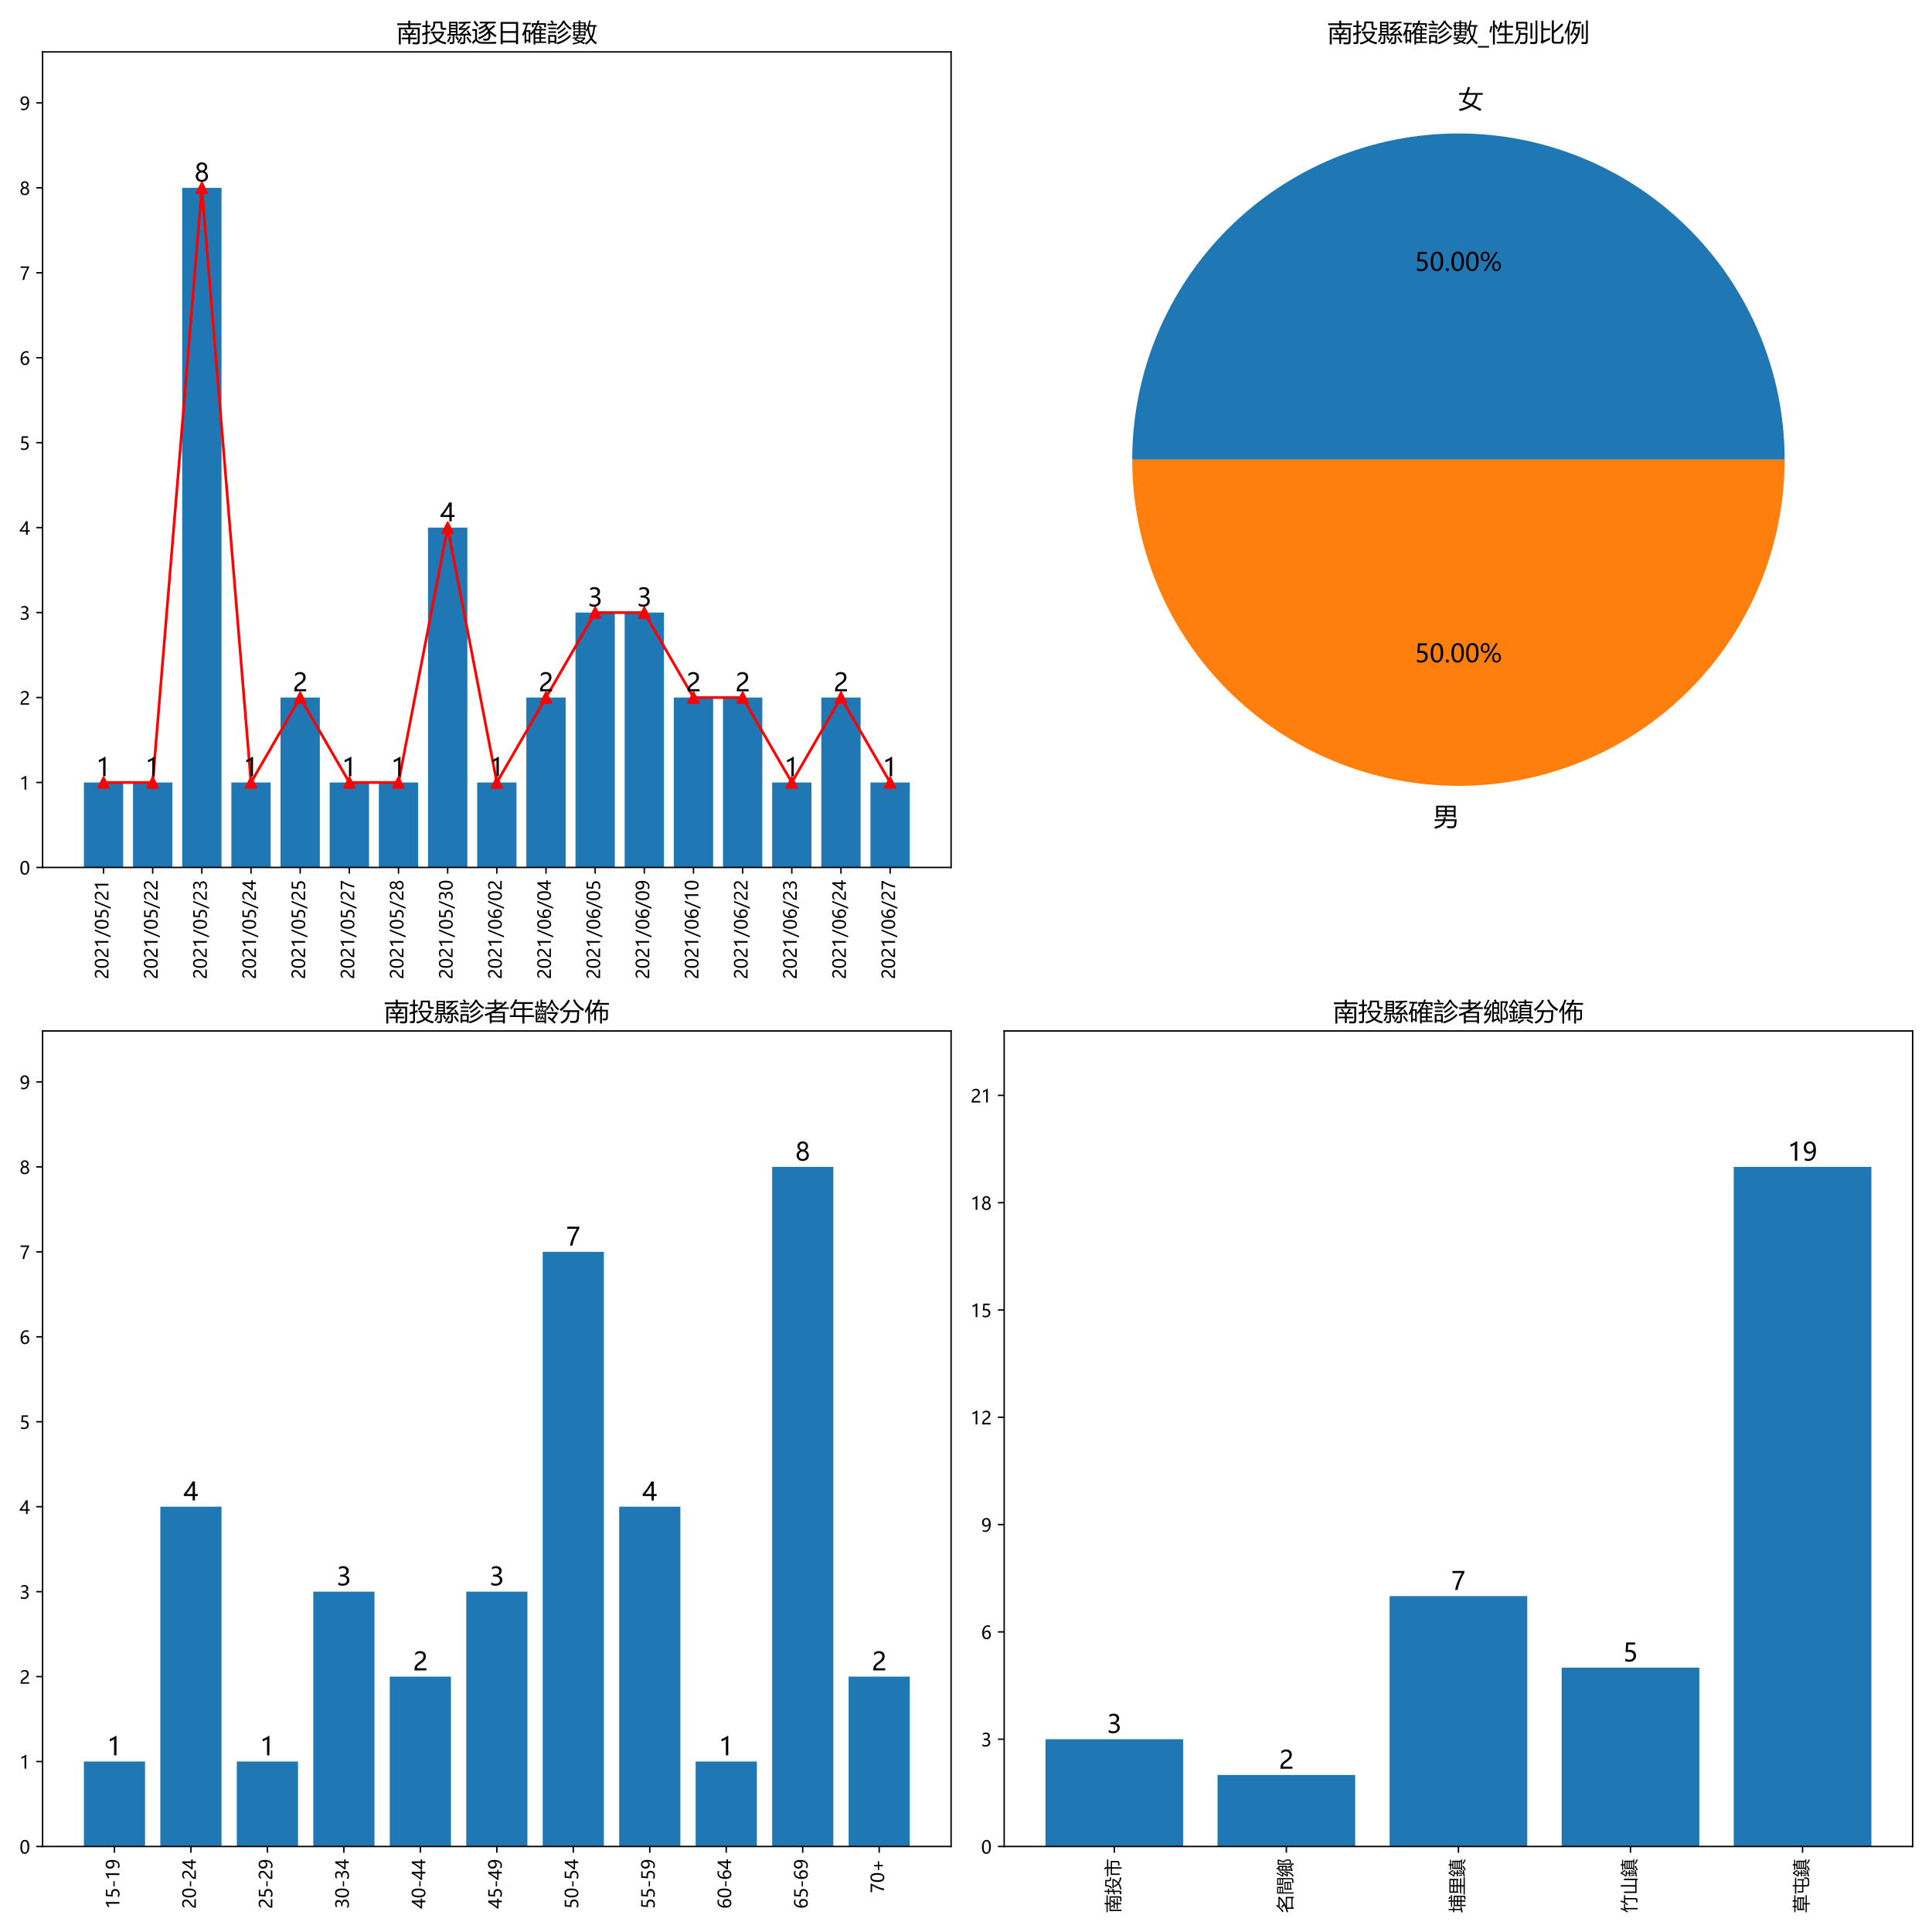 <?xml version="1.0" encoding="utf-8" standalone="no"?>
<!DOCTYPE svg PUBLIC "-//W3C//DTD SVG 1.1//EN"
  "http://www.w3.org/Graphics/SVG/1.1/DTD/svg11.dtd">
<!-- Created with matplotlib (https://matplotlib.org/) -->
<svg height="1080pt" version="1.1" viewBox="0 0 1080 1080" width="1080pt" xmlns="http://www.w3.org/2000/svg" xmlns:xlink="http://www.w3.org/1999/xlink">
 <defs>
  <style type="text/css">
*{stroke-linecap:butt;stroke-linejoin:round;}
  </style>
 </defs>
 <g id="figure_1">
  <g id="patch_1">
   <path d="M 0 1080 
L 1080 1080 
L 1080 0 
L 0 0 
z
" style="fill:#ffffff;"/>
  </g>
  <g id="axes_1">
   <g id="patch_2">
    <path d="M 23.8 484.897 
L 531.663 484.897 
L 531.663 29.019 
L 23.8 29.019 
z
" style="fill:#ffffff;"/>
   </g>
   <g id="patch_3">
    <path clip-path="url(#p107d409cc6)" d="M 46.885 484.897 
L 68.87 484.897 
L 68.87 437.41 
L 46.885 437.41 
z
" style="fill:#1f77b4;"/>
   </g>
   <g id="patch_4">
    <path clip-path="url(#p107d409cc6)" d="M 74.366 484.897 
L 96.352 484.897 
L 96.352 437.41 
L 74.366 437.41 
z
" style="fill:#1f77b4;"/>
   </g>
   <g id="patch_5">
    <path clip-path="url(#p107d409cc6)" d="M 101.848 484.897 
L 123.834 484.897 
L 123.834 104.998 
L 101.848 104.998 
z
" style="fill:#1f77b4;"/>
   </g>
   <g id="patch_6">
    <path clip-path="url(#p107d409cc6)" d="M 129.33 484.897 
L 151.315 484.897 
L 151.315 437.41 
L 129.33 437.41 
z
" style="fill:#1f77b4;"/>
   </g>
   <g id="patch_7">
    <path clip-path="url(#p107d409cc6)" d="M 156.812 484.897 
L 178.797 484.897 
L 178.797 389.922 
L 156.812 389.922 
z
" style="fill:#1f77b4;"/>
   </g>
   <g id="patch_8">
    <path clip-path="url(#p107d409cc6)" d="M 184.293 484.897 
L 206.279 484.897 
L 206.279 437.41 
L 184.293 437.41 
z
" style="fill:#1f77b4;"/>
   </g>
   <g id="patch_9">
    <path clip-path="url(#p107d409cc6)" d="M 211.775 484.897 
L 233.76 484.897 
L 233.76 437.41 
L 211.775 437.41 
z
" style="fill:#1f77b4;"/>
   </g>
   <g id="patch_10">
    <path clip-path="url(#p107d409cc6)" d="M 239.257 484.897 
L 261.242 484.897 
L 261.242 294.948 
L 239.257 294.948 
z
" style="fill:#1f77b4;"/>
   </g>
   <g id="patch_11">
    <path clip-path="url(#p107d409cc6)" d="M 266.739 484.897 
L 288.724 484.897 
L 288.724 437.41 
L 266.739 437.41 
z
" style="fill:#1f77b4;"/>
   </g>
   <g id="patch_12">
    <path clip-path="url(#p107d409cc6)" d="M 294.22 484.897 
L 316.206 484.897 
L 316.206 389.922 
L 294.22 389.922 
z
" style="fill:#1f77b4;"/>
   </g>
   <g id="patch_13">
    <path clip-path="url(#p107d409cc6)" d="M 321.702 484.897 
L 343.687 484.897 
L 343.687 342.435 
L 321.702 342.435 
z
" style="fill:#1f77b4;"/>
   </g>
   <g id="patch_14">
    <path clip-path="url(#p107d409cc6)" d="M 349.184 484.897 
L 371.169 484.897 
L 371.169 342.435 
L 349.184 342.435 
z
" style="fill:#1f77b4;"/>
   </g>
   <g id="patch_15">
    <path clip-path="url(#p107d409cc6)" d="M 376.666 484.897 
L 398.651 484.897 
L 398.651 389.922 
L 376.666 389.922 
z
" style="fill:#1f77b4;"/>
   </g>
   <g id="patch_16">
    <path clip-path="url(#p107d409cc6)" d="M 404.147 484.897 
L 426.133 484.897 
L 426.133 389.922 
L 404.147 389.922 
z
" style="fill:#1f77b4;"/>
   </g>
   <g id="patch_17">
    <path clip-path="url(#p107d409cc6)" d="M 431.629 484.897 
L 453.614 484.897 
L 453.614 437.41 
L 431.629 437.41 
z
" style="fill:#1f77b4;"/>
   </g>
   <g id="patch_18">
    <path clip-path="url(#p107d409cc6)" d="M 459.111 484.897 
L 481.096 484.897 
L 481.096 389.922 
L 459.111 389.922 
z
" style="fill:#1f77b4;"/>
   </g>
   <g id="patch_19">
    <path clip-path="url(#p107d409cc6)" d="M 486.592 484.897 
L 508.578 484.897 
L 508.578 437.41 
L 486.592 437.41 
z
" style="fill:#1f77b4;"/>
   </g>
   <g id="matplotlib.axis_1">
    <g id="xtick_1">
     <g id="line2d_1">
      <defs>
       <path d="M 0 0 
L 0 3.5 
" id="mbb08fcdc1a" style="stroke:#000000;stroke-width:0.8;"/>
      </defs>
      <g>
       <use style="stroke:#000000;stroke-width:0.8;" x="57.877" xlink:href="#mbb08fcdc1a" y="484.897"/>
      </g>
     </g>
     <g id="text_1">
      <!-- 2021/05/21 -->
      <defs>
       <path d="M 41.656 55.812 
Q 41.656 61.922 37.797 65.406 
Q 33.938 68.891 27.297 68.891 
Q 22.609 68.891 17.812 66.5 
Q 13.031 64.109 8.891 59.672 
L 8.891 68.953 
Q 12.594 72.797 17.297 74.844 
Q 22.016 76.906 28.375 76.906 
Q 38.625 76.906 44.875 71.406 
Q 51.125 65.922 51.125 56.547 
Q 51.125 48.188 47.281 42.078 
Q 43.453 35.984 34.188 29.594 
Q 24.703 23.047 21.5 20.219 
Q 18.312 17.391 17.031 14.797 
Q 15.766 12.203 15.766 8.5 
L 53.375 8.5 
L 53.375 0 
L 5.812 0 
L 5.812 3.766 
Q 5.812 10.297 7.594 14.859 
Q 9.375 19.438 13.469 23.75 
Q 17.578 28.078 26.266 34.125 
Q 35.156 40.375 38.406 45.094 
Q 41.656 49.812 41.656 55.812 
z
" id="MicrosoftYaHei-50"/>
       <path d="M 4.438 36.328 
Q 4.438 56.344 11.078 66.625 
Q 17.719 76.906 30.328 76.906 
Q 54.344 76.906 54.344 38.141 
Q 54.344 19 47.578 8.859 
Q 40.828 -1.266 28.609 -1.266 
Q 17.094 -1.266 10.766 8.344 
Q 4.438 17.969 4.438 36.328 
z
M 14.203 36.766 
Q 14.203 6.641 29.5 6.641 
Q 44.531 6.641 44.531 37.25 
Q 44.531 68.953 29.781 68.953 
Q 14.203 68.953 14.203 36.766 
z
" id="MicrosoftYaHei-48"/>
       <path d="M 27.828 0 
L 27.828 64.703 
Q 25.594 62.453 20.234 59.672 
Q 14.891 56.891 10.359 55.766 
L 10.359 65.141 
Q 16.359 66.797 23.188 70.438 
Q 30.031 74.078 33.688 77.297 
L 37.312 77.297 
L 37.312 0 
z
" id="MicrosoftYaHei-49"/>
       <path d="M 43.609 75.641 
L 7.328 -12.547 
L -1.609 -12.547 
L 34.672 75.641 
z
" id="MicrosoftYaHei-47"/>
       <path d="M 51.469 23.344 
Q 51.469 12.25 44.109 5.469 
Q 36.766 -1.312 24.359 -1.312 
Q 13.719 -1.312 8.5 1.859 
L 8.5 11.625 
Q 16.156 6.641 24.125 6.641 
Q 32.031 6.641 36.891 11 
Q 41.75 15.375 41.75 22.609 
Q 41.75 29.828 36.688 33.859 
Q 31.641 37.891 22.406 37.891 
Q 15.281 37.891 9.578 37.25 
L 12.359 75.641 
L 47.703 75.641 
L 47.703 67.234 
L 20.406 67.234 
L 18.844 45.797 
L 25.734 46.094 
Q 37.75 46.094 44.609 40.109 
Q 51.469 34.125 51.469 23.344 
z
" id="MicrosoftYaHei-53"/>
      </defs>
      <g transform="translate(60.631 547.353)rotate(-90)scale(0.1 -0.1)">
       <use xlink:href="#MicrosoftYaHei-50"/>
       <use x="58.643" xlink:href="#MicrosoftYaHei-48"/>
       <use x="117.285" xlink:href="#MicrosoftYaHei-50"/>
       <use x="175.928" xlink:href="#MicrosoftYaHei-49"/>
       <use x="234.57" xlink:href="#MicrosoftYaHei-47"/>
       <use x="277.295" xlink:href="#MicrosoftYaHei-48"/>
       <use x="335.938" xlink:href="#MicrosoftYaHei-53"/>
       <use x="394.58" xlink:href="#MicrosoftYaHei-47"/>
       <use x="437.305" xlink:href="#MicrosoftYaHei-50"/>
       <use x="495.947" xlink:href="#MicrosoftYaHei-49"/>
      </g>
     </g>
    </g>
    <g id="xtick_2">
     <g id="line2d_2">
      <g>
       <use style="stroke:#000000;stroke-width:0.8;" x="85.359" xlink:href="#mbb08fcdc1a" y="484.897"/>
      </g>
     </g>
     <g id="text_2">
      <!-- 2021/05/22 -->
      <g transform="translate(88.113 547.353)rotate(-90)scale(0.1 -0.1)">
       <use xlink:href="#MicrosoftYaHei-50"/>
       <use x="58.643" xlink:href="#MicrosoftYaHei-48"/>
       <use x="117.285" xlink:href="#MicrosoftYaHei-50"/>
       <use x="175.928" xlink:href="#MicrosoftYaHei-49"/>
       <use x="234.57" xlink:href="#MicrosoftYaHei-47"/>
       <use x="277.295" xlink:href="#MicrosoftYaHei-48"/>
       <use x="335.938" xlink:href="#MicrosoftYaHei-53"/>
       <use x="394.58" xlink:href="#MicrosoftYaHei-47"/>
       <use x="437.305" xlink:href="#MicrosoftYaHei-50"/>
       <use x="495.947" xlink:href="#MicrosoftYaHei-50"/>
      </g>
     </g>
    </g>
    <g id="xtick_3">
     <g id="line2d_3">
      <g>
       <use style="stroke:#000000;stroke-width:0.8;" x="112.841" xlink:href="#mbb08fcdc1a" y="484.897"/>
      </g>
     </g>
     <g id="text_3">
      <!-- 2021/05/23 -->
      <defs>
       <path d="M 6.984 12.641 
Q 14.75 6.641 24.516 6.641 
Q 32.328 6.641 36.891 10.469 
Q 41.453 14.312 41.453 20.75 
Q 41.453 35.109 20.906 35.109 
L 14.594 35.109 
L 14.594 43.016 
L 20.609 43.016 
Q 38.812 43.016 38.812 56.5 
Q 38.812 68.953 24.906 68.953 
Q 16.938 68.953 9.906 63.578 
L 9.906 72.609 
Q 17.328 76.906 27.25 76.906 
Q 36.922 76.906 42.781 71.844 
Q 48.641 66.797 48.641 58.734 
Q 48.641 43.891 33.5 39.656 
L 33.5 39.453 
Q 41.703 38.578 46.453 33.672 
Q 51.219 28.766 51.219 21.438 
Q 51.219 11.234 43.875 4.984 
Q 36.531 -1.266 24.312 -1.266 
Q 13.578 -1.266 6.984 2.734 
z
" id="MicrosoftYaHei-51"/>
      </defs>
      <g transform="translate(115.595 547.353)rotate(-90)scale(0.1 -0.1)">
       <use xlink:href="#MicrosoftYaHei-50"/>
       <use x="58.643" xlink:href="#MicrosoftYaHei-48"/>
       <use x="117.285" xlink:href="#MicrosoftYaHei-50"/>
       <use x="175.928" xlink:href="#MicrosoftYaHei-49"/>
       <use x="234.57" xlink:href="#MicrosoftYaHei-47"/>
       <use x="277.295" xlink:href="#MicrosoftYaHei-48"/>
       <use x="335.938" xlink:href="#MicrosoftYaHei-53"/>
       <use x="394.58" xlink:href="#MicrosoftYaHei-47"/>
       <use x="437.305" xlink:href="#MicrosoftYaHei-50"/>
       <use x="495.947" xlink:href="#MicrosoftYaHei-51"/>
      </g>
     </g>
    </g>
    <g id="xtick_4">
     <g id="line2d_4">
      <g>
       <use style="stroke:#000000;stroke-width:0.8;" x="140.323" xlink:href="#mbb08fcdc1a" y="484.897"/>
      </g>
     </g>
     <g id="text_4">
      <!-- 2021/05/24 -->
      <defs>
       <path d="M 45.406 75.641 
L 45.406 25.688 
L 56.734 25.688 
L 56.734 17.781 
L 45.406 17.781 
L 45.406 0 
L 36.141 0 
L 36.141 17.781 
L 0.828 17.781 
L 0.828 25.25 
Q 10.25 35.844 19.766 49.656 
Q 29.297 63.484 35.5 75.641 
z
M 11.578 25.688 
L 36.141 25.688 
L 36.141 61.719 
Q 31.062 52.594 25.25 44.016 
Q 19.438 35.453 11.578 25.688 
z
" id="MicrosoftYaHei-52"/>
      </defs>
      <g transform="translate(143.076 547.353)rotate(-90)scale(0.1 -0.1)">
       <use xlink:href="#MicrosoftYaHei-50"/>
       <use x="58.643" xlink:href="#MicrosoftYaHei-48"/>
       <use x="117.285" xlink:href="#MicrosoftYaHei-50"/>
       <use x="175.928" xlink:href="#MicrosoftYaHei-49"/>
       <use x="234.57" xlink:href="#MicrosoftYaHei-47"/>
       <use x="277.295" xlink:href="#MicrosoftYaHei-48"/>
       <use x="335.938" xlink:href="#MicrosoftYaHei-53"/>
       <use x="394.58" xlink:href="#MicrosoftYaHei-47"/>
       <use x="437.305" xlink:href="#MicrosoftYaHei-50"/>
       <use x="495.947" xlink:href="#MicrosoftYaHei-52"/>
      </g>
     </g>
    </g>
    <g id="xtick_5">
     <g id="line2d_5">
      <g>
       <use style="stroke:#000000;stroke-width:0.8;" x="167.804" xlink:href="#mbb08fcdc1a" y="484.897"/>
      </g>
     </g>
     <g id="text_5">
      <!-- 2021/05/25 -->
      <g transform="translate(170.558 547.353)rotate(-90)scale(0.1 -0.1)">
       <use xlink:href="#MicrosoftYaHei-50"/>
       <use x="58.643" xlink:href="#MicrosoftYaHei-48"/>
       <use x="117.285" xlink:href="#MicrosoftYaHei-50"/>
       <use x="175.928" xlink:href="#MicrosoftYaHei-49"/>
       <use x="234.57" xlink:href="#MicrosoftYaHei-47"/>
       <use x="277.295" xlink:href="#MicrosoftYaHei-48"/>
       <use x="335.938" xlink:href="#MicrosoftYaHei-53"/>
       <use x="394.58" xlink:href="#MicrosoftYaHei-47"/>
       <use x="437.305" xlink:href="#MicrosoftYaHei-50"/>
       <use x="495.947" xlink:href="#MicrosoftYaHei-53"/>
      </g>
     </g>
    </g>
    <g id="xtick_6">
     <g id="line2d_6">
      <g>
       <use style="stroke:#000000;stroke-width:0.8;" x="195.286" xlink:href="#mbb08fcdc1a" y="484.897"/>
      </g>
     </g>
     <g id="text_6">
      <!-- 2021/05/27 -->
      <defs>
       <path d="M 53.469 69.734 
Q 41.547 48.922 34.734 31.219 
Q 27.938 13.531 26.312 0 
L 16.359 0 
Q 18.172 13.328 24.906 30.422 
Q 31.641 47.516 42.922 67.188 
L 5.422 67.188 
L 5.422 75.641 
L 53.469 75.641 
z
" id="MicrosoftYaHei-55"/>
      </defs>
      <g transform="translate(198.04 547.353)rotate(-90)scale(0.1 -0.1)">
       <use xlink:href="#MicrosoftYaHei-50"/>
       <use x="58.643" xlink:href="#MicrosoftYaHei-48"/>
       <use x="117.285" xlink:href="#MicrosoftYaHei-50"/>
       <use x="175.928" xlink:href="#MicrosoftYaHei-49"/>
       <use x="234.57" xlink:href="#MicrosoftYaHei-47"/>
       <use x="277.295" xlink:href="#MicrosoftYaHei-48"/>
       <use x="335.938" xlink:href="#MicrosoftYaHei-53"/>
       <use x="394.58" xlink:href="#MicrosoftYaHei-47"/>
       <use x="437.305" xlink:href="#MicrosoftYaHei-50"/>
       <use x="495.947" xlink:href="#MicrosoftYaHei-55"/>
      </g>
     </g>
    </g>
    <g id="xtick_7">
     <g id="line2d_7">
      <g>
       <use style="stroke:#000000;stroke-width:0.8;" x="222.768" xlink:href="#mbb08fcdc1a" y="484.897"/>
      </g>
     </g>
     <g id="text_7">
      <!-- 2021/05/28 -->
      <defs>
       <path d="M 4.781 21.094 
Q 4.781 27.641 8.688 33.156 
Q 12.594 38.672 18.75 41.016 
Q 13.812 43.797 10.938 48.141 
Q 8.062 52.484 8.062 57.562 
Q 8.062 62.938 10.812 67.375 
Q 13.578 71.828 18.484 74.359 
Q 23.391 76.906 29.297 76.906 
Q 35.25 76.906 40.188 74.391 
Q 45.125 71.875 47.859 67.422 
Q 50.594 62.984 50.594 57.562 
Q 50.594 52.594 47.781 48.219 
Q 44.969 43.844 39.984 41.016 
Q 46.141 38.625 50 33.109 
Q 53.859 27.594 53.859 21.094 
Q 53.859 14.656 50.781 9.547 
Q 47.703 4.438 42.031 1.609 
Q 36.375 -1.219 29.297 -1.219 
Q 22.266 -1.219 16.641 1.609 
Q 11.031 4.438 7.906 9.562 
Q 4.781 14.703 4.781 21.094 
z
M 14.156 21.531 
Q 14.156 14.797 18.312 10.734 
Q 22.469 6.688 29.344 6.688 
Q 36.078 6.688 40.344 10.812 
Q 44.625 14.938 44.625 21.531 
Q 44.625 27.781 40.297 32.047 
Q 35.984 36.328 29.344 36.328 
Q 22.75 36.328 18.453 32.156 
Q 14.156 27.984 14.156 21.531 
z
M 16.891 56.781 
Q 16.891 51.703 20.5 48.062 
Q 24.125 44.438 29.344 44.438 
Q 34.469 44.438 38.203 48.094 
Q 41.938 51.766 41.938 56.781 
Q 41.938 61.922 38.344 65.484 
Q 34.766 69.047 29.344 69.047 
Q 23.969 69.047 20.422 65.547 
Q 16.891 62.062 16.891 56.781 
z
" id="MicrosoftYaHei-56"/>
      </defs>
      <g transform="translate(225.522 547.353)rotate(-90)scale(0.1 -0.1)">
       <use xlink:href="#MicrosoftYaHei-50"/>
       <use x="58.643" xlink:href="#MicrosoftYaHei-48"/>
       <use x="117.285" xlink:href="#MicrosoftYaHei-50"/>
       <use x="175.928" xlink:href="#MicrosoftYaHei-49"/>
       <use x="234.57" xlink:href="#MicrosoftYaHei-47"/>
       <use x="277.295" xlink:href="#MicrosoftYaHei-48"/>
       <use x="335.938" xlink:href="#MicrosoftYaHei-53"/>
       <use x="394.58" xlink:href="#MicrosoftYaHei-47"/>
       <use x="437.305" xlink:href="#MicrosoftYaHei-50"/>
       <use x="495.947" xlink:href="#MicrosoftYaHei-56"/>
      </g>
     </g>
    </g>
    <g id="xtick_8">
     <g id="line2d_8">
      <g>
       <use style="stroke:#000000;stroke-width:0.8;" x="250.25" xlink:href="#mbb08fcdc1a" y="484.897"/>
      </g>
     </g>
     <g id="text_8">
      <!-- 2021/05/30 -->
      <g transform="translate(253.003 547.353)rotate(-90)scale(0.1 -0.1)">
       <use xlink:href="#MicrosoftYaHei-50"/>
       <use x="58.643" xlink:href="#MicrosoftYaHei-48"/>
       <use x="117.285" xlink:href="#MicrosoftYaHei-50"/>
       <use x="175.928" xlink:href="#MicrosoftYaHei-49"/>
       <use x="234.57" xlink:href="#MicrosoftYaHei-47"/>
       <use x="277.295" xlink:href="#MicrosoftYaHei-48"/>
       <use x="335.938" xlink:href="#MicrosoftYaHei-53"/>
       <use x="394.58" xlink:href="#MicrosoftYaHei-47"/>
       <use x="437.305" xlink:href="#MicrosoftYaHei-51"/>
       <use x="495.947" xlink:href="#MicrosoftYaHei-48"/>
      </g>
     </g>
    </g>
    <g id="xtick_9">
     <g id="line2d_9">
      <g>
       <use style="stroke:#000000;stroke-width:0.8;" x="277.731" xlink:href="#mbb08fcdc1a" y="484.897"/>
      </g>
     </g>
     <g id="text_9">
      <!-- 2021/06/02 -->
      <defs>
       <path d="M 49.703 65.922 
Q 43.797 68.953 37.359 68.953 
Q 27.547 68.953 21.578 60.406 
Q 15.625 51.859 15.531 37.062 
L 15.766 37.062 
Q 21.141 47.469 32.906 47.469 
Q 42.719 47.469 48.578 41.062 
Q 54.438 34.672 54.438 24.078 
Q 54.438 12.984 47.672 5.859 
Q 40.922 -1.266 30.422 -1.266 
Q 18.891 -1.266 12.328 7.734 
Q 5.766 16.75 5.766 33.297 
Q 5.766 53.328 14.375 65.109 
Q 23 76.906 37.062 76.906 
Q 45.125 76.906 49.703 74.703 
z
M 16.109 24.75 
Q 16.109 17.281 20.094 11.953 
Q 24.078 6.641 30.672 6.641 
Q 36.922 6.641 40.828 11.234 
Q 44.734 15.828 44.734 23.047 
Q 44.734 30.859 41.047 35.203 
Q 37.359 39.547 30.562 39.547 
Q 24.125 39.547 20.109 35.156 
Q 16.109 30.766 16.109 24.75 
z
" id="MicrosoftYaHei-54"/>
      </defs>
      <g transform="translate(280.485 547.353)rotate(-90)scale(0.1 -0.1)">
       <use xlink:href="#MicrosoftYaHei-50"/>
       <use x="58.643" xlink:href="#MicrosoftYaHei-48"/>
       <use x="117.285" xlink:href="#MicrosoftYaHei-50"/>
       <use x="175.928" xlink:href="#MicrosoftYaHei-49"/>
       <use x="234.57" xlink:href="#MicrosoftYaHei-47"/>
       <use x="277.295" xlink:href="#MicrosoftYaHei-48"/>
       <use x="335.938" xlink:href="#MicrosoftYaHei-54"/>
       <use x="394.58" xlink:href="#MicrosoftYaHei-47"/>
       <use x="437.305" xlink:href="#MicrosoftYaHei-48"/>
       <use x="495.947" xlink:href="#MicrosoftYaHei-50"/>
      </g>
     </g>
    </g>
    <g id="xtick_10">
     <g id="line2d_10">
      <g>
       <use style="stroke:#000000;stroke-width:0.8;" x="305.213" xlink:href="#mbb08fcdc1a" y="484.897"/>
      </g>
     </g>
     <g id="text_10">
      <!-- 2021/06/04 -->
      <g transform="translate(307.967 547.353)rotate(-90)scale(0.1 -0.1)">
       <use xlink:href="#MicrosoftYaHei-50"/>
       <use x="58.643" xlink:href="#MicrosoftYaHei-48"/>
       <use x="117.285" xlink:href="#MicrosoftYaHei-50"/>
       <use x="175.928" xlink:href="#MicrosoftYaHei-49"/>
       <use x="234.57" xlink:href="#MicrosoftYaHei-47"/>
       <use x="277.295" xlink:href="#MicrosoftYaHei-48"/>
       <use x="335.938" xlink:href="#MicrosoftYaHei-54"/>
       <use x="394.58" xlink:href="#MicrosoftYaHei-47"/>
       <use x="437.305" xlink:href="#MicrosoftYaHei-48"/>
       <use x="495.947" xlink:href="#MicrosoftYaHei-52"/>
      </g>
     </g>
    </g>
    <g id="xtick_11">
     <g id="line2d_11">
      <g>
       <use style="stroke:#000000;stroke-width:0.8;" x="332.695" xlink:href="#mbb08fcdc1a" y="484.897"/>
      </g>
     </g>
     <g id="text_11">
      <!-- 2021/06/05 -->
      <g transform="translate(335.449 547.353)rotate(-90)scale(0.1 -0.1)">
       <use xlink:href="#MicrosoftYaHei-50"/>
       <use x="58.643" xlink:href="#MicrosoftYaHei-48"/>
       <use x="117.285" xlink:href="#MicrosoftYaHei-50"/>
       <use x="175.928" xlink:href="#MicrosoftYaHei-49"/>
       <use x="234.57" xlink:href="#MicrosoftYaHei-47"/>
       <use x="277.295" xlink:href="#MicrosoftYaHei-48"/>
       <use x="335.938" xlink:href="#MicrosoftYaHei-54"/>
       <use x="394.58" xlink:href="#MicrosoftYaHei-47"/>
       <use x="437.305" xlink:href="#MicrosoftYaHei-48"/>
       <use x="495.947" xlink:href="#MicrosoftYaHei-53"/>
      </g>
     </g>
    </g>
    <g id="xtick_12">
     <g id="line2d_12">
      <g>
       <use style="stroke:#000000;stroke-width:0.8;" x="360.176" xlink:href="#mbb08fcdc1a" y="484.897"/>
      </g>
     </g>
     <g id="text_12">
      <!-- 2021/06/09 -->
      <defs>
       <path d="M 9.031 10.25 
Q 15.281 6.641 22.516 6.641 
Q 32.672 6.641 38.25 14.641 
Q 43.844 22.656 43.844 37.406 
Q 43.75 37.312 43.656 37.406 
Q 38.672 27.938 26.906 27.938 
Q 17.391 27.938 11.141 34.469 
Q 4.891 41.016 4.891 51.469 
Q 4.891 62.594 11.719 69.75 
Q 18.562 76.906 29.438 76.906 
Q 40.719 76.906 47.062 68.047 
Q 53.422 59.188 53.422 42.234 
Q 53.422 21.297 45.219 10.016 
Q 37.016 -1.266 22.516 -1.266 
Q 14.547 -1.266 9.031 1.312 
z
M 14.547 52.688 
Q 14.547 45.062 18.453 40.594 
Q 22.359 36.141 29.25 36.141 
Q 35.203 36.141 39.25 40.203 
Q 43.312 44.281 43.312 50.094 
Q 43.312 58.25 39.281 63.594 
Q 35.25 68.953 28.656 68.953 
Q 22.562 68.953 18.547 64.312 
Q 14.547 59.672 14.547 52.688 
z
" id="MicrosoftYaHei-57"/>
      </defs>
      <g transform="translate(362.93 547.353)rotate(-90)scale(0.1 -0.1)">
       <use xlink:href="#MicrosoftYaHei-50"/>
       <use x="58.643" xlink:href="#MicrosoftYaHei-48"/>
       <use x="117.285" xlink:href="#MicrosoftYaHei-50"/>
       <use x="175.928" xlink:href="#MicrosoftYaHei-49"/>
       <use x="234.57" xlink:href="#MicrosoftYaHei-47"/>
       <use x="277.295" xlink:href="#MicrosoftYaHei-48"/>
       <use x="335.938" xlink:href="#MicrosoftYaHei-54"/>
       <use x="394.58" xlink:href="#MicrosoftYaHei-47"/>
       <use x="437.305" xlink:href="#MicrosoftYaHei-48"/>
       <use x="495.947" xlink:href="#MicrosoftYaHei-57"/>
      </g>
     </g>
    </g>
    <g id="xtick_13">
     <g id="line2d_13">
      <g>
       <use style="stroke:#000000;stroke-width:0.8;" x="387.658" xlink:href="#mbb08fcdc1a" y="484.897"/>
      </g>
     </g>
     <g id="text_13">
      <!-- 2021/06/10 -->
      <g transform="translate(390.412 547.353)rotate(-90)scale(0.1 -0.1)">
       <use xlink:href="#MicrosoftYaHei-50"/>
       <use x="58.643" xlink:href="#MicrosoftYaHei-48"/>
       <use x="117.285" xlink:href="#MicrosoftYaHei-50"/>
       <use x="175.928" xlink:href="#MicrosoftYaHei-49"/>
       <use x="234.57" xlink:href="#MicrosoftYaHei-47"/>
       <use x="277.295" xlink:href="#MicrosoftYaHei-48"/>
       <use x="335.938" xlink:href="#MicrosoftYaHei-54"/>
       <use x="394.58" xlink:href="#MicrosoftYaHei-47"/>
       <use x="437.305" xlink:href="#MicrosoftYaHei-49"/>
       <use x="495.947" xlink:href="#MicrosoftYaHei-48"/>
      </g>
     </g>
    </g>
    <g id="xtick_14">
     <g id="line2d_14">
      <g>
       <use style="stroke:#000000;stroke-width:0.8;" x="415.14" xlink:href="#mbb08fcdc1a" y="484.897"/>
      </g>
     </g>
     <g id="text_14">
      <!-- 2021/06/22 -->
      <g transform="translate(417.894 547.353)rotate(-90)scale(0.1 -0.1)">
       <use xlink:href="#MicrosoftYaHei-50"/>
       <use x="58.643" xlink:href="#MicrosoftYaHei-48"/>
       <use x="117.285" xlink:href="#MicrosoftYaHei-50"/>
       <use x="175.928" xlink:href="#MicrosoftYaHei-49"/>
       <use x="234.57" xlink:href="#MicrosoftYaHei-47"/>
       <use x="277.295" xlink:href="#MicrosoftYaHei-48"/>
       <use x="335.938" xlink:href="#MicrosoftYaHei-54"/>
       <use x="394.58" xlink:href="#MicrosoftYaHei-47"/>
       <use x="437.305" xlink:href="#MicrosoftYaHei-50"/>
       <use x="495.947" xlink:href="#MicrosoftYaHei-50"/>
      </g>
     </g>
    </g>
    <g id="xtick_15">
     <g id="line2d_15">
      <g>
       <use style="stroke:#000000;stroke-width:0.8;" x="442.622" xlink:href="#mbb08fcdc1a" y="484.897"/>
      </g>
     </g>
     <g id="text_15">
      <!-- 2021/06/23 -->
      <g transform="translate(445.376 547.353)rotate(-90)scale(0.1 -0.1)">
       <use xlink:href="#MicrosoftYaHei-50"/>
       <use x="58.643" xlink:href="#MicrosoftYaHei-48"/>
       <use x="117.285" xlink:href="#MicrosoftYaHei-50"/>
       <use x="175.928" xlink:href="#MicrosoftYaHei-49"/>
       <use x="234.57" xlink:href="#MicrosoftYaHei-47"/>
       <use x="277.295" xlink:href="#MicrosoftYaHei-48"/>
       <use x="335.938" xlink:href="#MicrosoftYaHei-54"/>
       <use x="394.58" xlink:href="#MicrosoftYaHei-47"/>
       <use x="437.305" xlink:href="#MicrosoftYaHei-50"/>
       <use x="495.947" xlink:href="#MicrosoftYaHei-51"/>
      </g>
     </g>
    </g>
    <g id="xtick_16">
     <g id="line2d_16">
      <g>
       <use style="stroke:#000000;stroke-width:0.8;" x="470.103" xlink:href="#mbb08fcdc1a" y="484.897"/>
      </g>
     </g>
     <g id="text_16">
      <!-- 2021/06/24 -->
      <g transform="translate(472.857 547.353)rotate(-90)scale(0.1 -0.1)">
       <use xlink:href="#MicrosoftYaHei-50"/>
       <use x="58.643" xlink:href="#MicrosoftYaHei-48"/>
       <use x="117.285" xlink:href="#MicrosoftYaHei-50"/>
       <use x="175.928" xlink:href="#MicrosoftYaHei-49"/>
       <use x="234.57" xlink:href="#MicrosoftYaHei-47"/>
       <use x="277.295" xlink:href="#MicrosoftYaHei-48"/>
       <use x="335.938" xlink:href="#MicrosoftYaHei-54"/>
       <use x="394.58" xlink:href="#MicrosoftYaHei-47"/>
       <use x="437.305" xlink:href="#MicrosoftYaHei-50"/>
       <use x="495.947" xlink:href="#MicrosoftYaHei-52"/>
      </g>
     </g>
    </g>
    <g id="xtick_17">
     <g id="line2d_17">
      <g>
       <use style="stroke:#000000;stroke-width:0.8;" x="497.585" xlink:href="#mbb08fcdc1a" y="484.897"/>
      </g>
     </g>
     <g id="text_17">
      <!-- 2021/06/27 -->
      <g transform="translate(500.339 547.353)rotate(-90)scale(0.1 -0.1)">
       <use xlink:href="#MicrosoftYaHei-50"/>
       <use x="58.643" xlink:href="#MicrosoftYaHei-48"/>
       <use x="117.285" xlink:href="#MicrosoftYaHei-50"/>
       <use x="175.928" xlink:href="#MicrosoftYaHei-49"/>
       <use x="234.57" xlink:href="#MicrosoftYaHei-47"/>
       <use x="277.295" xlink:href="#MicrosoftYaHei-48"/>
       <use x="335.938" xlink:href="#MicrosoftYaHei-54"/>
       <use x="394.58" xlink:href="#MicrosoftYaHei-47"/>
       <use x="437.305" xlink:href="#MicrosoftYaHei-50"/>
       <use x="495.947" xlink:href="#MicrosoftYaHei-55"/>
      </g>
     </g>
    </g>
   </g>
   <g id="matplotlib.axis_2">
    <g id="ytick_1">
     <g id="line2d_18">
      <defs>
       <path d="M 0 0 
L -3.5 0 
" id="m594d5acece" style="stroke:#000000;stroke-width:0.8;"/>
      </defs>
      <g>
       <use style="stroke:#000000;stroke-width:0.8;" x="23.8" xlink:href="#m594d5acece" y="484.897"/>
      </g>
     </g>
     <g id="text_18">
      <!-- 0 -->
      <g transform="translate(10.936 488.894)scale(0.1 -0.1)">
       <use xlink:href="#MicrosoftYaHei-48"/>
      </g>
     </g>
    </g>
    <g id="ytick_2">
     <g id="line2d_19">
      <g>
       <use style="stroke:#000000;stroke-width:0.8;" x="23.8" xlink:href="#m594d5acece" y="437.41"/>
      </g>
     </g>
     <g id="text_19">
      <!-- 1 -->
      <g transform="translate(10.936 441.406)scale(0.1 -0.1)">
       <use xlink:href="#MicrosoftYaHei-49"/>
      </g>
     </g>
    </g>
    <g id="ytick_3">
     <g id="line2d_20">
      <g>
       <use style="stroke:#000000;stroke-width:0.8;" x="23.8" xlink:href="#m594d5acece" y="389.922"/>
      </g>
     </g>
     <g id="text_20">
      <!-- 2 -->
      <g transform="translate(10.936 393.919)scale(0.1 -0.1)">
       <use xlink:href="#MicrosoftYaHei-50"/>
      </g>
     </g>
    </g>
    <g id="ytick_4">
     <g id="line2d_21">
      <g>
       <use style="stroke:#000000;stroke-width:0.8;" x="23.8" xlink:href="#m594d5acece" y="342.435"/>
      </g>
     </g>
     <g id="text_21">
      <!-- 3 -->
      <g transform="translate(10.936 346.432)scale(0.1 -0.1)">
       <use xlink:href="#MicrosoftYaHei-51"/>
      </g>
     </g>
    </g>
    <g id="ytick_5">
     <g id="line2d_22">
      <g>
       <use style="stroke:#000000;stroke-width:0.8;" x="23.8" xlink:href="#m594d5acece" y="294.948"/>
      </g>
     </g>
     <g id="text_22">
      <!-- 4 -->
      <g transform="translate(10.936 298.945)scale(0.1 -0.1)">
       <use xlink:href="#MicrosoftYaHei-52"/>
      </g>
     </g>
    </g>
    <g id="ytick_6">
     <g id="line2d_23">
      <g>
       <use style="stroke:#000000;stroke-width:0.8;" x="23.8" xlink:href="#m594d5acece" y="247.46"/>
      </g>
     </g>
     <g id="text_23">
      <!-- 5 -->
      <g transform="translate(10.936 251.457)scale(0.1 -0.1)">
       <use xlink:href="#MicrosoftYaHei-53"/>
      </g>
     </g>
    </g>
    <g id="ytick_7">
     <g id="line2d_24">
      <g>
       <use style="stroke:#000000;stroke-width:0.8;" x="23.8" xlink:href="#m594d5acece" y="199.973"/>
      </g>
     </g>
     <g id="text_24">
      <!-- 6 -->
      <g transform="translate(10.936 203.97)scale(0.1 -0.1)">
       <use xlink:href="#MicrosoftYaHei-54"/>
      </g>
     </g>
    </g>
    <g id="ytick_8">
     <g id="line2d_25">
      <g>
       <use style="stroke:#000000;stroke-width:0.8;" x="23.8" xlink:href="#m594d5acece" y="152.486"/>
      </g>
     </g>
     <g id="text_25">
      <!-- 7 -->
      <g transform="translate(10.936 156.483)scale(0.1 -0.1)">
       <use xlink:href="#MicrosoftYaHei-55"/>
      </g>
     </g>
    </g>
    <g id="ytick_9">
     <g id="line2d_26">
      <g>
       <use style="stroke:#000000;stroke-width:0.8;" x="23.8" xlink:href="#m594d5acece" y="104.998"/>
      </g>
     </g>
     <g id="text_26">
      <!-- 8 -->
      <g transform="translate(10.936 108.995)scale(0.1 -0.1)">
       <use xlink:href="#MicrosoftYaHei-56"/>
      </g>
     </g>
    </g>
    <g id="ytick_10">
     <g id="line2d_27">
      <g>
       <use style="stroke:#000000;stroke-width:0.8;" x="23.8" xlink:href="#m594d5acece" y="57.511"/>
      </g>
     </g>
     <g id="text_27">
      <!-- 9 -->
      <g transform="translate(10.936 61.508)scale(0.1 -0.1)">
       <use xlink:href="#MicrosoftYaHei-57"/>
      </g>
     </g>
    </g>
   </g>
   <g id="line2d_28">
    <path clip-path="url(#p107d409cc6)" d="M 57.877 437.41 
L 85.359 437.41 
L 112.841 104.998 
L 140.323 437.41 
L 167.804 389.922 
L 195.286 437.41 
L 222.768 437.41 
L 250.25 294.948 
L 277.731 437.41 
L 305.213 389.922 
L 332.695 342.435 
L 360.176 342.435 
L 387.658 389.922 
L 415.14 389.922 
L 442.622 437.41 
L 470.103 389.922 
L 497.585 437.41 
" style="fill:none;stroke:#ff0000;stroke-linecap:square;stroke-width:1.5;"/>
    <defs>
     <path d="M 0 -3 
L -3 3 
L 3 3 
z
" id="m50d58a360f" style="stroke:#ff0000;stroke-linejoin:miter;"/>
    </defs>
    <g clip-path="url(#p107d409cc6)">
     <use style="fill:#ff0000;stroke:#ff0000;stroke-linejoin:miter;" x="57.877" xlink:href="#m50d58a360f" y="437.41"/>
     <use style="fill:#ff0000;stroke:#ff0000;stroke-linejoin:miter;" x="85.359" xlink:href="#m50d58a360f" y="437.41"/>
     <use style="fill:#ff0000;stroke:#ff0000;stroke-linejoin:miter;" x="112.841" xlink:href="#m50d58a360f" y="104.998"/>
     <use style="fill:#ff0000;stroke:#ff0000;stroke-linejoin:miter;" x="140.323" xlink:href="#m50d58a360f" y="437.41"/>
     <use style="fill:#ff0000;stroke:#ff0000;stroke-linejoin:miter;" x="167.804" xlink:href="#m50d58a360f" y="389.922"/>
     <use style="fill:#ff0000;stroke:#ff0000;stroke-linejoin:miter;" x="195.286" xlink:href="#m50d58a360f" y="437.41"/>
     <use style="fill:#ff0000;stroke:#ff0000;stroke-linejoin:miter;" x="222.768" xlink:href="#m50d58a360f" y="437.41"/>
     <use style="fill:#ff0000;stroke:#ff0000;stroke-linejoin:miter;" x="250.25" xlink:href="#m50d58a360f" y="294.948"/>
     <use style="fill:#ff0000;stroke:#ff0000;stroke-linejoin:miter;" x="277.731" xlink:href="#m50d58a360f" y="437.41"/>
     <use style="fill:#ff0000;stroke:#ff0000;stroke-linejoin:miter;" x="305.213" xlink:href="#m50d58a360f" y="389.922"/>
     <use style="fill:#ff0000;stroke:#ff0000;stroke-linejoin:miter;" x="332.695" xlink:href="#m50d58a360f" y="342.435"/>
     <use style="fill:#ff0000;stroke:#ff0000;stroke-linejoin:miter;" x="360.176" xlink:href="#m50d58a360f" y="342.435"/>
     <use style="fill:#ff0000;stroke:#ff0000;stroke-linejoin:miter;" x="387.658" xlink:href="#m50d58a360f" y="389.922"/>
     <use style="fill:#ff0000;stroke:#ff0000;stroke-linejoin:miter;" x="415.14" xlink:href="#m50d58a360f" y="389.922"/>
     <use style="fill:#ff0000;stroke:#ff0000;stroke-linejoin:miter;" x="442.622" xlink:href="#m50d58a360f" y="437.41"/>
     <use style="fill:#ff0000;stroke:#ff0000;stroke-linejoin:miter;" x="470.103" xlink:href="#m50d58a360f" y="389.922"/>
     <use style="fill:#ff0000;stroke:#ff0000;stroke-linejoin:miter;" x="497.585" xlink:href="#m50d58a360f" y="437.41"/>
    </g>
   </g>
   <g id="patch_20">
    <path d="M 23.8 484.897 
L 23.8 29.019 
" style="fill:none;stroke:#000000;stroke-linecap:square;stroke-linejoin:miter;stroke-width:0.8;"/>
   </g>
   <g id="patch_21">
    <path d="M 531.663 484.897 
L 531.663 29.019 
" style="fill:none;stroke:#000000;stroke-linecap:square;stroke-linejoin:miter;stroke-width:0.8;"/>
   </g>
   <g id="patch_22">
    <path d="M 23.8 484.897 
L 531.663 484.897 
" style="fill:none;stroke:#000000;stroke-linecap:square;stroke-linejoin:miter;stroke-width:0.8;"/>
   </g>
   <g id="patch_23">
    <path d="M 23.8 29.019 
L 531.663 29.019 
" style="fill:none;stroke:#000000;stroke-linecap:square;stroke-linejoin:miter;stroke-width:0.8;"/>
   </g>
   <g id="text_28">
    <!-- 1 -->
    <g transform="translate(53.773 433.929)scale(0.14 -0.14)">
     <use xlink:href="#MicrosoftYaHei-49"/>
    </g>
   </g>
   <g id="text_29">
    <!-- 1 -->
    <g transform="translate(81.254 433.929)scale(0.14 -0.14)">
     <use xlink:href="#MicrosoftYaHei-49"/>
    </g>
   </g>
   <g id="text_30">
    <!-- 8 -->
    <g transform="translate(108.736 101.518)scale(0.14 -0.14)">
     <use xlink:href="#MicrosoftYaHei-56"/>
    </g>
   </g>
   <g id="text_31">
    <!-- 1 -->
    <g transform="translate(136.218 433.929)scale(0.14 -0.14)">
     <use xlink:href="#MicrosoftYaHei-49"/>
    </g>
   </g>
   <g id="text_32">
    <!-- 2 -->
    <g transform="translate(163.699 386.442)scale(0.14 -0.14)">
     <use xlink:href="#MicrosoftYaHei-50"/>
    </g>
   </g>
   <g id="text_33">
    <!-- 1 -->
    <g transform="translate(191.181 433.929)scale(0.14 -0.14)">
     <use xlink:href="#MicrosoftYaHei-49"/>
    </g>
   </g>
   <g id="text_34">
    <!-- 1 -->
    <g transform="translate(218.663 433.929)scale(0.14 -0.14)">
     <use xlink:href="#MicrosoftYaHei-49"/>
    </g>
   </g>
   <g id="text_35">
    <!-- 4 -->
    <g transform="translate(246.145 291.467)scale(0.14 -0.14)">
     <use xlink:href="#MicrosoftYaHei-52"/>
    </g>
   </g>
   <g id="text_36">
    <!-- 1 -->
    <g transform="translate(273.626 433.929)scale(0.14 -0.14)">
     <use xlink:href="#MicrosoftYaHei-49"/>
    </g>
   </g>
   <g id="text_37">
    <!-- 2 -->
    <g transform="translate(301.108 386.442)scale(0.14 -0.14)">
     <use xlink:href="#MicrosoftYaHei-50"/>
    </g>
   </g>
   <g id="text_38">
    <!-- 3 -->
    <g transform="translate(328.59 338.955)scale(0.14 -0.14)">
     <use xlink:href="#MicrosoftYaHei-51"/>
    </g>
   </g>
   <g id="text_39">
    <!-- 3 -->
    <g transform="translate(356.072 338.955)scale(0.14 -0.14)">
     <use xlink:href="#MicrosoftYaHei-51"/>
    </g>
   </g>
   <g id="text_40">
    <!-- 2 -->
    <g transform="translate(383.553 386.442)scale(0.14 -0.14)">
     <use xlink:href="#MicrosoftYaHei-50"/>
    </g>
   </g>
   <g id="text_41">
    <!-- 2 -->
    <g transform="translate(411.035 386.442)scale(0.14 -0.14)">
     <use xlink:href="#MicrosoftYaHei-50"/>
    </g>
   </g>
   <g id="text_42">
    <!-- 1 -->
    <g transform="translate(438.517 433.929)scale(0.14 -0.14)">
     <use xlink:href="#MicrosoftYaHei-49"/>
    </g>
   </g>
   <g id="text_43">
    <!-- 2 -->
    <g transform="translate(465.999 386.442)scale(0.14 -0.14)">
     <use xlink:href="#MicrosoftYaHei-50"/>
    </g>
   </g>
   <g id="text_44">
    <!-- 1 -->
    <g transform="translate(493.48 433.929)scale(0.14 -0.14)">
     <use xlink:href="#MicrosoftYaHei-49"/>
    </g>
   </g>
   <g id="text_45">
    <!-- 南投縣逐日確診數 -->
    <defs>
     <path d="M 2.547 71.141 
L 46.391 71.141 
L 46.391 82.172 
L 54.391 82.172 
L 54.391 71.141 
L 97.172 71.141 
L 97.172 64.203 
L 54.391 64.203 
L 54.391 54.25 
L 91.797 54.25 
L 91.797 -1.125 
Q 91.797 -12.547 80.469 -12.641 
Q 74.031 -12.75 64.359 -12.359 
Q 63.766 -8.734 62.891 -4.344 
Q 72.562 -4.938 77.641 -4.938 
Q 84.078 -4.938 84.078 0.734 
L 84.078 47.406 
L 16.5 47.406 
L 16.5 -13.031 
L 8.797 -13.031 
L 8.797 54.25 
L 46.391 54.25 
L 46.391 64.203 
L 2.547 64.203 
z
M 20.312 14.203 
L 46.484 14.203 
L 46.484 24.859 
L 23.438 24.859 
L 23.438 31.297 
L 54.109 31.297 
Q 58.797 38.328 63.578 46.734 
L 70.797 42.719 
Q 66.016 36.188 62.109 31.297 
L 77.156 31.297 
L 77.156 24.859 
L 54.109 24.859 
L 54.109 14.203 
L 80.281 14.203 
L 80.281 7.766 
L 54.109 7.766 
L 54.109 -10.984 
L 46.484 -10.984 
L 46.484 7.766 
L 20.312 7.766 
z
M 29.891 42.828 
L 35.641 46.734 
Q 40.625 40.969 44.734 35.5 
L 38.281 31.5 
Q 34.375 37.156 29.891 42.828 
z
" id="MicrosoftYaHei-21335"/>
     <path d="M 38.281 31.203 
L 38.281 38.031 
L 88.484 38.031 
L 88.484 31.297 
Q 81.844 15.828 69.781 5.281 
Q 81.453 -2.047 99.125 -4.938 
Q 96.391 -8.547 94.234 -12.359 
Q 75.984 -8.344 63.766 0.594 
Q 50.594 -8.641 32.125 -13.141 
Q 29.984 -9.125 27.828 -6.297 
Q 45.562 -2.594 58.016 5.469 
Q 47.266 15.766 42.672 31.203 
z
M 1.469 30.719 
Q 8.297 32.562 15.719 34.859 
L 15.719 56.391 
L 2.734 56.391 
L 2.734 63.234 
L 15.719 63.234 
L 15.719 82.172 
L 23.047 82.172 
L 23.047 63.234 
L 34.859 63.234 
L 34.859 56.391 
L 23.047 56.391 
L 23.047 37.156 
Q 28.078 38.766 33.406 40.578 
Q 33.297 37.453 33.594 32.953 
Q 28.266 31.297 23.047 29.594 
L 23.047 -1.125 
Q 23.047 -11.766 13.578 -11.766 
L 4.109 -11.766 
Q 3.719 -8.344 2.828 -3.469 
Q 8.297 -4.047 11.719 -4.047 
Q 15.719 -4.047 15.719 0.641 
L 15.719 27.203 
Q 9.031 24.953 2.438 22.609 
z
M 87.797 52.594 
L 98.734 52.594 
Q 97.75 49.078 97.078 45.453 
L 86.719 45.453 
Q 75.484 45.453 75.484 56.203 
L 75.484 71.531 
L 53.812 71.531 
L 53.812 67.922 
Q 53.906 49.078 38.875 39.797 
Q 36.422 43.016 33.594 45.75 
Q 46.484 52.781 46.484 67.922 
L 46.484 78.375 
L 82.812 78.375 
L 82.812 57.281 
Q 82.812 52.594 87.797 52.594 
z
M 80.375 31.203 
L 49.75 31.203 
Q 53.859 18.219 63.812 9.672 
Q 74.516 18.406 80.375 31.203 
z
" id="MicrosoftYaHei-25237"/>
     <path d="M 2.547 28.859 
L 9.578 28.859 
L 9.578 77.688 
L 42.781 77.688 
L 42.781 28.859 
L 47.859 28.859 
L 47.859 22.609 
L 30.375 22.609 
L 30.375 -1.609 
Q 30.375 -11.578 20.406 -11.578 
Q 15.828 -11.578 12.203 -11.281 
Q 11.812 -7.469 10.641 -3.766 
Q 14.266 -4.438 19.141 -4.438 
Q 23.734 -4.438 23.734 -0.438 
L 23.734 22.609 
L 2.547 22.609 
z
M 46.875 76.422 
Q 76.375 77 94.234 78.375 
L 96.297 71.922 
Q 85.156 71.141 74.125 70.562 
L 76.766 68.406 
Q 68.75 60.406 58.594 51.703 
Q 62.797 51.703 77.547 52 
Q 82.031 56.594 87.109 61.969 
L 92.578 56.688 
Q 75.297 40.484 61.422 29.047 
Q 72.859 29.438 85.641 30.125 
Q 82.234 35.594 79.5 39.594 
L 84.766 42.922 
Q 95.016 29.047 98.734 23.188 
L 92.484 18.891 
Q 90.922 21.531 89.453 23.875 
Q 81.156 23.688 74.125 23.188 
L 74.125 -0.641 
Q 74.125 -11.969 62.594 -11.969 
Q 58.688 -11.969 54.203 -11.766 
Q 53.609 -7.375 52.938 -4.344 
Q 57.422 -4.734 61.234 -4.734 
Q 67.281 -4.734 67.281 1.422 
L 67.281 22.797 
Q 63.188 22.406 59.672 22.125 
Q 55.672 21.734 51.172 20.656 
L 48.344 27.984 
Q 57.234 32.562 71.391 46.047 
Q 63.094 45.656 56.344 44.969 
Q 52.828 44.672 49.906 43.797 
L 47.078 51.031 
Q 55.281 54.828 68.75 70.266 
Q 58.688 69.781 48.641 69.484 
Q 48.047 72.797 46.875 76.422 
z
M 41.891 -4.25 
Q 50.688 7.172 55.859 17.141 
L 61.812 14.109 
Q 55.672 2.688 47.859 -8.344 
Q 44.828 -6 41.891 -4.25 
z
M 83.594 17.828 
Q 90.922 8.453 98.828 -2.688 
L 92.875 -7.078 
Q 84.969 5.328 78.125 14.109 
z
M 11.625 19.969 
L 17.875 17.438 
Q 12.797 4.734 7.031 -4.344 
Q 4.781 -2.688 0.875 -0.734 
Q 6.938 8.156 11.625 19.969 
z
M 16.016 53.078 
L 36.328 53.078 
L 36.328 59.328 
L 16.016 59.328 
z
M 16.016 28.859 
L 36.328 28.859 
L 36.328 35.109 
L 16.016 35.109 
z
M 16.016 40.969 
L 36.328 40.969 
L 36.328 47.219 
L 16.016 47.219 
z
M 36.328 71.438 
L 16.016 71.438 
L 16.016 65.188 
L 36.328 65.188 
z
M 34.188 17.141 
L 39.75 20.75 
Q 44.141 14.594 48.531 7.375 
L 42.672 3.375 
Q 38.875 10.203 34.188 17.141 
z
" id="MicrosoftYaHei-32291"/>
     <path d="M 24.812 14.109 
Q 47.172 21.625 64.062 39.938 
Q 62.75 43.844 60.797 47.516 
Q 48.578 34.812 30.766 27.984 
Q 29.5 31.203 26.656 34.812 
Q 45.75 40.875 56.844 53.906 
Q 55.125 56.344 53.078 58.594 
Q 43.016 51.125 29.891 45.75 
Q 28.422 49.469 25.688 52.688 
Q 44.484 58.547 56.891 70.844 
L 31.641 70.844 
L 31.641 77.875 
L 95.609 77.875 
L 95.609 70.844 
L 66.266 70.844 
Q 62.75 66.75 58.547 63.031 
Q 64.75 56.297 68.5 48.531 
Q 78.656 56.203 87.312 64.5 
L 93.062 58.938 
Q 83.156 50.391 71.438 42.141 
Q 86.188 32.078 98.922 22.406 
L 93.562 15.578 
Q 83.734 24.031 73.688 31.844 
Q 74.516 26.766 74.516 21.344 
Q 74.516 1.906 57.031 1.906 
Q 52.547 1.906 46.688 2.297 
Q 46.094 6.109 45.219 10.297 
Q 51.953 9.328 56.844 9.328 
Q 67 9.328 67 21.734 
Q 66.938 26.859 66.109 31.688 
Q 50.344 15.766 28.719 7.172 
Q 27.156 10.891 24.812 14.109 
z
M 42 -3.172 
L 64.844 -3.562 
L 98.438 -2.594 
Q 97.359 -5.812 95.703 -10.297 
L 62.891 -10.594 
L 39.547 -10.016 
Q 23.641 -9.719 16.891 1.422 
Q 12.891 -2.297 5.172 -11.672 
L 1.172 -3.562 
Q 9.281 4.25 13.188 7.906 
L 13.188 41.266 
L 2.047 41.266 
L 2.047 48.484 
L 20.703 48.484 
L 20.703 7.562 
Q 26.562 -2.984 42 -3.172 
z
M 13.375 81.297 
Q 18.359 75.25 27.047 62.844 
L 20.125 57.953 
Q 12.203 70.359 7.125 77.094 
z
" id="MicrosoftYaHei-36880"/>
     <path d="M 15.234 76.703 
L 84.859 76.703 
L 84.859 -11.969 
L 76.562 -11.969 
L 76.562 -5.031 
L 23.531 -5.031 
L 23.531 -11.969 
L 15.234 -11.969 
z
M 23.531 32.859 
L 23.531 2.094 
L 76.562 2.094 
L 76.562 32.859 
z
M 23.531 69.391 
L 23.531 40.188 
L 76.562 40.188 
L 76.562 69.391 
z
" id="MicrosoftYaHei-26085"/>
     <path d="M 66.312 58.641 
L 71.297 62.75 
Q 75.984 58.344 80.859 53.172 
L 75.391 48.781 
L 96.188 48.781 
L 96.188 42.719 
L 76.953 42.719 
L 76.953 32.078 
L 94.531 32.078 
L 94.531 26.219 
L 76.953 26.219 
L 76.953 15.578 
L 94.531 15.578 
L 94.531 9.719 
L 76.953 9.719 
L 76.953 -1.031 
L 97.078 -1.031 
L 97.078 -7.078 
L 53.516 -7.078 
L 53.516 -13.234 
L 46.688 -13.234 
L 46.688 34.812 
Q 42.391 29.344 37.5 24.172 
Q 35.75 27.203 33.797 30.219 
L 33.797 -6.5 
L 27.156 -6.5 
L 27.156 -0.531 
L 17.391 -0.531 
L 17.391 -8.25 
L 10.75 -8.25 
L 10.75 29.828 
Q 8.297 25.047 5.469 20.453 
Q 3.031 23.484 0.688 25.828 
Q 11.422 43.703 16.797 66.75 
L 3.609 66.75 
L 3.609 73.391 
L 36.141 73.391 
L 36.141 66.75 
L 23.641 66.75 
Q 21.094 54.734 17 43.891 
L 33.797 43.891 
L 33.797 30.719 
Q 49.312 47.016 56.844 65.188 
L 47.172 65.188 
L 47.172 55.422 
L 39.938 55.422 
L 39.938 71.625 
L 59.375 71.625 
Q 61.328 77.203 62.984 83.547 
L 70.125 81.781 
Q 68.453 76.312 66.797 71.625 
L 96.297 71.625 
L 96.297 55.422 
L 89.062 55.422 
L 89.062 65.188 
L 64.266 65.188 
Q 60.844 56.688 56.062 48.781 
L 75 48.781 
Q 71 53.766 66.312 58.641 
z
M 27.156 37.75 
L 17.391 37.75 
L 17.391 5.609 
L 27.156 5.609 
z
M 53.516 -1.031 
L 70.125 -1.031 
L 70.125 9.719 
L 53.516 9.719 
z
M 53.516 15.578 
L 70.125 15.578 
L 70.125 26.219 
L 53.516 26.219 
z
M 53.516 32.078 
L 70.125 32.078 
L 70.125 42.719 
L 53.516 42.719 
z
" id="MicrosoftYaHei-30906"/>
     <path d="M 5.375 -10.797 
L 5.375 24.469 
L 37.594 24.469 
L 37.594 -10.016 
L 30.562 -10.016 
L 30.562 -5.031 
L 12.406 -5.031 
L 12.406 -10.797 
z
M 72.75 81.984 
L 71.094 79.344 
Q 81.25 61.578 99.031 51.812 
Q 95.703 48.094 94.141 45.266 
Q 76.953 56.203 67.094 73.297 
Q 57.906 56.203 41.891 44.484 
Q 40.328 46.922 37.109 50.25 
Q 54.594 63.031 63.969 81.984 
z
M 96.484 20.172 
Q 73.531 -4.047 41.703 -12.453 
Q 40.625 -9.422 38.375 -5.609 
Q 71.094 3.266 91.219 24.953 
z
M 40.328 63.141 
L 2.25 63.141 
L 2.25 69.578 
L 20.797 69.578 
Q 16.5 77.594 14.062 80.422 
L 20.219 83.641 
Q 24.031 78.953 27.547 72.797 
L 21.875 69.578 
L 40.328 69.578 
z
M 43.453 15.375 
Q 64.062 24.359 80.281 40.672 
L 85.844 35.891 
Q 69.734 19.672 47.266 9.031 
Q 45.219 13.141 43.453 15.375 
z
M 30.562 18.016 
L 12.406 18.016 
L 12.406 1.422 
L 30.562 1.422 
z
M 42 34.719 
Q 58.594 43.5 70.906 55.719 
L 76.375 51.031 
Q 61.922 37.359 46.094 28.859 
Q 45.125 30.719 42 34.719 
z
M 36.531 33.062 
L 5.953 33.062 
L 5.953 39.5 
L 36.531 39.5 
z
M 36.422 48.094 
L 5.953 48.094 
L 5.953 54.547 
L 36.422 54.547 
z
" id="MicrosoftYaHei-35386"/>
     <path d="M 9.188 5.031 
Q 11.141 7.672 12.891 10.297 
L 2.547 10.297 
L 2.547 14.984 
L 15.922 14.984 
Q 18.359 18.703 20.406 22.516 
L 12.109 22.516 
L 12.109 20.75 
L 5.469 20.75 
L 5.469 40.094 
L 26.562 40.094 
L 26.562 47.406 
L 12.109 47.406 
L 12.109 44.781 
L 5.672 44.781 
L 5.672 59.125 
L 1.078 59.125 
L 1.078 63.625 
L 5.672 63.625 
L 5.672 75.344 
L 26.562 75.344 
L 26.562 82.469 
L 33.594 82.469 
L 33.594 75.344 
L 54.5 75.344 
L 54.5 63.625 
L 59.375 63.625 
L 59.375 59.125 
L 54.5 59.125 
L 54.5 44.781 
L 48.047 44.781 
L 48.047 47.406 
L 33.594 47.406 
L 33.594 40.094 
L 54.688 40.094 
L 54.688 20.75 
L 48.047 20.75 
L 48.047 22.516 
L 27.344 22.516 
Q 25.094 18.797 22.562 14.984 
L 52.734 14.984 
L 52.734 10.016 
Q 47.859 3.656 39.75 -1.312 
Q 45.906 -3.766 51.656 -6.203 
L 47.953 -11.859 
Q 40.719 -8.344 33.016 -4.828 
Q 21.484 -10.297 4.984 -13.625 
Q 4 -10.891 1.859 -7.672 
Q 15.922 -6.203 26.469 -2 
Q 18.062 1.516 9.188 5.031 
z
M 68.562 82.766 
L 75.203 81.891 
Q 73.25 72.406 70.703 64.203 
L 98.141 64.203 
L 98.141 57.953 
L 92.391 57.953 
Q 89.75 27.594 80.953 11.859 
Q 88.281 0.828 99.609 -5.609 
Q 97.078 -9.422 95.016 -12.844 
Q 84.078 -5.328 76.766 5.422 
Q 68.656 -5.516 56.344 -14.109 
Q 54.297 -11.281 51.656 -7.953 
Q 64.75 0.922 72.75 12.156 
Q 65.438 26.219 63.281 44.969 
Q 61.422 41.156 59.469 37.844 
Q 57.516 40.672 54.984 43.219 
Q 65.141 60.797 68.562 82.766 
z
M 85.641 57.953 
L 68.656 57.953 
Q 68.266 56.891 67.875 55.812 
Q 69.438 34.125 76.859 19.094 
Q 84.078 33.641 85.641 57.953 
z
M 33.297 1.125 
Q 40.328 4.938 45.406 10.297 
L 19.531 10.297 
L 17.391 7.078 
Q 25.688 4.047 33.297 1.125 
z
M 48.047 35.594 
L 33.594 35.594 
L 33.594 27 
L 48.047 27 
z
M 12.109 27 
L 26.562 27 
L 26.562 35.594 
L 12.109 35.594 
z
M 48.047 71.047 
L 33.594 71.047 
L 33.594 63.625 
L 48.047 63.625 
z
M 12.109 51.703 
L 26.562 51.703 
L 26.562 59.125 
L 12.109 59.125 
z
M 12.109 63.625 
L 26.562 63.625 
L 26.562 71.047 
L 12.109 71.047 
z
M 33.594 51.703 
L 48.047 51.703 
L 48.047 59.125 
L 33.594 59.125 
z
" id="MicrosoftYaHei-25976"/>
    </defs>
    <g transform="translate(221.731 23.019)scale(0.14 -0.14)">
     <use xlink:href="#MicrosoftYaHei-21335"/>
     <use x="100" xlink:href="#MicrosoftYaHei-25237"/>
     <use x="200" xlink:href="#MicrosoftYaHei-32291"/>
     <use x="300" xlink:href="#MicrosoftYaHei-36880"/>
     <use x="400" xlink:href="#MicrosoftYaHei-26085"/>
     <use x="500" xlink:href="#MicrosoftYaHei-30906"/>
     <use x="600" xlink:href="#MicrosoftYaHei-35386"/>
     <use x="700" xlink:href="#MicrosoftYaHei-25976"/>
    </g>
   </g>
  </g>
  <g id="axes_2">
   <g id="patch_24">
    <path d="M 997.62 256.958 
C 997.62 208.614 978.395 162.2 944.211 128.016 
C 910.026 93.832 863.613 74.607 815.269 74.607 
C 766.925 74.607 720.511 93.832 686.327 128.016 
C 652.143 162.2 632.918 208.614 632.918 256.958 
L 815.269 256.958 
L 997.62 256.958 
z
" style="fill:#1f77b4;"/>
   </g>
   <g id="patch_25">
    <path d="M 632.918 256.958 
C 632.918 305.302 652.143 351.715 686.327 385.9 
C 720.511 420.084 766.925 439.309 815.269 439.309 
C 863.613 439.309 910.026 420.084 944.211 385.9 
C 978.395 351.715 997.62 305.302 997.62 256.958 
L 815.269 256.958 
L 632.918 256.958 
z
" style="fill:#ff7f0e;"/>
   </g>
   <g id="matplotlib.axis_3"/>
   <g id="matplotlib.axis_4"/>
   <g id="text_46">
    <!-- 女 -->
    <defs>
     <path d="M 92 -5.328 
L 86.625 -12.641 
Q 70.453 -3.219 52.25 6 
Q 37.75 -5.078 6.453 -13.328 
Q 4.688 -9.906 1.859 -5.516 
Q 30.328 0.781 44.234 10.016 
Q 30.562 16.797 15.828 23.484 
Q 22.469 37.938 27.641 51.703 
L 2.734 51.703 
L 2.734 58.938 
L 30.219 58.938 
Q 34.625 71.344 37.797 83.25 
L 46.484 81.5 
Q 42.578 69.281 38.922 58.938 
L 97.172 58.938 
L 97.172 51.703 
L 76.812 51.703 
Q 72.562 25.984 58.453 11.578 
Q 75.641 3.266 92 -5.328 
z
M 68.656 51.703 
L 36.281 51.703 
Q 30.906 37.25 25.984 26.703 
Q 38.578 21.047 50.781 15.234 
Q 64.984 28.766 68.656 51.703 
z
" id="MicrosoftYaHei-22899"/>
    </defs>
    <g transform="translate(815.269 60.227)scale(0.14 -0.14)">
     <use xlink:href="#MicrosoftYaHei-22899"/>
    </g>
   </g>
   <g id="text_47">
    <!-- 50.00% -->
    <defs>
     <path d="M 5.812 5.031 
Q 5.812 7.672 7.609 9.469 
Q 9.422 11.281 12.109 11.281 
Q 14.844 11.281 16.641 9.453 
Q 18.453 7.625 18.453 5.031 
Q 18.453 2.484 16.641 0.656 
Q 14.844 -1.172 12.062 -1.172 
Q 9.375 -1.172 7.594 0.656 
Q 5.812 2.484 5.812 5.031 
z
" id="MicrosoftYaHei-46"/>
     <path d="M 4.25 56.547 
Q 4.25 65.828 9.203 71.297 
Q 14.156 76.766 22.562 76.766 
Q 30.609 76.766 35.125 71.734 
Q 39.656 66.703 39.656 57.719 
Q 39.656 48.781 34.672 43.203 
Q 29.688 37.641 21.438 37.641 
Q 13.625 37.641 8.938 42.812 
Q 4.25 48 4.25 56.547 
z
M 11.766 57.031 
Q 11.766 50.734 14.5 47.312 
Q 17.234 43.891 21.969 43.891 
Q 26.859 43.891 29.516 47.438 
Q 32.172 50.984 32.172 57.422 
Q 32.172 63.719 29.562 67.156 
Q 26.953 70.609 22.219 70.609 
Q 17.391 70.609 14.578 67.016 
Q 11.766 63.422 11.766 57.031 
z
M 72.609 75.641 
L 24.031 -0.484 
L 15.875 -0.484 
L 64.453 75.641 
z
M 49.562 17.719 
Q 49.562 27 54.516 32.547 
Q 59.469 38.094 67.828 38.094 
Q 75.828 38.094 80.359 33.031 
Q 84.906 27.984 84.906 18.797 
Q 84.906 9.906 79.875 4.359 
Q 74.859 -1.172 66.75 -1.172 
Q 58.891 -1.172 54.219 4.078 
Q 49.562 9.328 49.562 17.719 
z
M 57.031 18.172 
Q 57.031 12.016 59.766 8.562 
Q 62.5 5.125 67.234 5.125 
Q 72.125 5.125 74.781 8.688 
Q 77.438 12.25 77.438 18.656 
Q 77.438 25 74.781 28.359 
Q 72.125 31.734 67.484 31.734 
Q 62.5 31.734 59.766 28.141 
Q 57.031 24.562 57.031 18.172 
z
" id="MicrosoftYaHei-37"/>
    </defs>
    <g transform="translate(790.936 151.403)scale(0.14 -0.14)">
     <use xlink:href="#MicrosoftYaHei-53"/>
     <use x="58.643" xlink:href="#MicrosoftYaHei-48"/>
     <use x="117.285" xlink:href="#MicrosoftYaHei-46"/>
     <use x="141.357" xlink:href="#MicrosoftYaHei-48"/>
     <use x="200" xlink:href="#MicrosoftYaHei-48"/>
     <use x="258.643" xlink:href="#MicrosoftYaHei-37"/>
    </g>
   </g>
   <g id="text_48">
    <!-- 男 -->
    <defs>
     <path d="M 11.234 78.469 
L 88.766 78.469 
L 88.766 31.891 
L 81.344 31.891 
L 81.344 35.984 
L 18.656 35.984 
L 18.656 31.891 
L 11.234 31.891 
z
M 5.078 24.266 
L 40.328 24.266 
Q 40.875 28.078 41.312 32.766 
L 49.219 32.766 
Q 48.688 27.938 48.188 24.266 
L 93.172 24.266 
Q 92.188 11.672 91.312 4.438 
Q 89.453 -11.375 74.703 -11.375 
Q 65.328 -11.375 55.469 -10.984 
Q 55.078 -7.672 54 -2.391 
Q 64.75 -3.562 73.531 -3.562 
Q 82.422 -3.562 83.5 5.125 
Q 84.281 10.688 84.859 17.438 
L 47.078 17.438 
Q 43.5 -4.203 8.016 -13.422 
Q 7.719 -13.031 2.938 -6.391 
Q 35.156 1.078 39.203 17.438 
L 5.078 17.438 
z
M 18.656 42.625 
L 46.297 42.625 
L 46.297 53.953 
L 18.656 53.953 
z
M 53.719 42.625 
L 81.344 42.625 
L 81.344 53.953 
L 53.719 53.953 
z
M 81.344 71.828 
L 53.719 71.828 
L 53.719 60.594 
L 81.344 60.594 
z
M 18.656 60.594 
L 46.297 60.594 
L 46.297 71.828 
L 18.656 71.828 
z
" id="MicrosoftYaHei-30007"/>
    </defs>
    <g transform="translate(801.269 461.4)scale(0.14 -0.14)">
     <use xlink:href="#MicrosoftYaHei-30007"/>
    </g>
   </g>
   <g id="text_49">
    <!-- 50.00% -->
    <g transform="translate(790.936 370.224)scale(0.14 -0.14)">
     <use xlink:href="#MicrosoftYaHei-53"/>
     <use x="58.643" xlink:href="#MicrosoftYaHei-48"/>
     <use x="117.285" xlink:href="#MicrosoftYaHei-46"/>
     <use x="141.357" xlink:href="#MicrosoftYaHei-48"/>
     <use x="200" xlink:href="#MicrosoftYaHei-48"/>
     <use x="258.643" xlink:href="#MicrosoftYaHei-37"/>
    </g>
   </g>
   <g id="text_50">
    <!-- 南投縣確診數_性別比例 -->
    <defs>
     <path d="M 44.828 -25.531 
L 0 -25.531 
L 0 -19.234 
L 44.828 -19.234 
z
" id="MicrosoftYaHei-95"/>
     <path d="M 30.672 -2.391 
L 62.312 -2.391 
L 62.312 23.781 
L 37.109 23.781 
L 37.109 30.609 
L 62.312 30.609 
L 62.312 54.25 
L 46.484 54.25 
Q 42.875 44.969 38.094 35.797 
Q 33.891 39.203 31.547 40.281 
Q 41.312 57.953 45.219 76.422 
L 52.938 74.359 
Q 51.266 67.625 49.031 61.078 
L 62.312 61.078 
L 62.312 82.562 
L 70.016 82.562 
L 70.016 61.078 
L 95.703 61.078 
L 95.703 54.25 
L 70.016 54.25 
L 70.016 30.609 
L 93.75 30.609 
L 93.75 23.781 
L 70.016 23.781 
L 70.016 -2.391 
L 98.734 -2.391 
L 98.734 -9.234 
L 30.672 -9.234 
z
M 15.438 82.672 
L 22.953 82.672 
L 22.953 63.922 
L 27.156 66.266 
Q 32.234 58.344 35.844 51.422 
L 29.781 47.516 
Q 26.375 54.734 22.953 60.297 
L 22.953 -13.625 
L 15.438 -13.625 
z
M 6.344 60.594 
L 12.797 59.125 
Q 11.031 47.312 7.906 34.031 
Q 5.281 35.016 1.172 35.891 
Q 4.109 46.531 6.344 60.594 
z
" id="MicrosoftYaHei-24615"/>
     <path d="M 8.406 77.297 
L 52.734 77.297 
L 52.734 43.109 
L 45.516 43.109 
L 45.516 47.312 
L 15.625 47.312 
L 15.625 43.109 
L 8.406 43.109 
z
M 18.453 44.094 
L 25.781 44.094 
Q 25.594 38.031 25.297 32.469 
L 53.609 32.469 
Q 53.219 15.578 52.547 3.953 
Q 51.766 -11.188 38.188 -11.188 
Q 29.5 -11.188 24.422 -10.891 
Q 23.922 -6.297 22.953 -2.781 
Q 29.688 -3.766 37.203 -3.766 
Q 44.531 -3.766 45.125 4.734 
Q 45.797 12.641 46.094 25.438 
L 24.906 25.438 
Q 24.031 1.516 5.562 -13.422 
Q 3.125 -10.016 0.594 -7.172 
Q 15.719 4.734 17.391 22.125 
Q 18.266 28.375 18.453 44.094 
z
M 85.453 82.281 
L 92.875 82.281 
L 92.875 0.531 
Q 92.875 -11.469 80.953 -11.469 
Q 74.422 -11.469 65.234 -11.375 
Q 64.453 -6.391 63.766 -2.875 
Q 71.391 -3.656 78.328 -3.656 
Q 85.453 -3.656 85.453 3.469 
z
M 45.516 70.453 
L 15.625 70.453 
L 15.625 54.156 
L 45.516 54.156 
z
M 65.328 72.406 
L 72.562 72.406 
L 72.562 10.203 
L 65.328 10.203 
z
" id="MicrosoftYaHei-21029"/>
     <path d="M 50.391 83.062 
L 58.5 83.062 
L 58.5 41.75 
Q 77.484 55.469 89.75 70.453 
L 96.688 65.281 
Q 80.859 47.859 58.5 32.125 
L 58.5 3.859 
Q 58.5 -2.594 64.156 -2.594 
L 80.859 -2.594 
Q 87.312 -2.594 88.281 3.172 
Q 89.453 10.594 90.047 19.484 
Q 94.141 17.922 98.438 16.656 
Q 97.562 7.562 96.094 0.344 
Q 94.047 -9.719 83.109 -9.719 
L 61.625 -9.719 
Q 50.391 -9.719 50.391 2.484 
z
M 16.609 80.516 
L 16.609 51.219 
L 44.141 51.219 
L 44.141 43.891 
L 16.609 43.891 
L 16.609 2.391 
Q 26.766 6.688 43.172 14.5 
Q 43.172 9.906 43.562 5.719 
Q 29.203 -0.047 19.234 -5.125 
Q 14.938 -7.375 11.328 -10.5 
L 5.375 -2.875 
Q 8.5 -0.531 8.5 4.25 
L 8.5 80.516 
z
" id="MicrosoftYaHei-27604"/>
     <path d="M 37.203 28.766 
L 41.109 34.234 
Q 45.562 31.203 50.734 27.156 
Q 54.5 37.156 55.953 48.875 
L 42.234 48.875 
Q 36.719 31 28.609 20.172 
Q 26.562 23.297 23.922 26.219 
Q 34.969 42.094 40.281 70.656 
L 29.688 70.656 
L 29.688 77.484 
L 67.484 77.484 
L 67.484 70.656 
L 47.562 70.656 
Q 46.047 62.641 44.188 55.609 
L 63.188 55.609 
L 63.188 48.875 
Q 59.188 10.406 31.844 -12.844 
Q 29.688 -9.906 26.469 -6.5 
Q 40.281 4.641 47.859 20.359 
Q 43.016 24.312 37.203 28.766 
z
M 1.375 35.797 
Q 13.969 57.172 20.016 83.156 
L 27.25 81.781 
Q 24.656 70.844 20.703 60.203 
L 20.703 -12.641 
L 14.062 -12.641 
L 14.062 44.484 
Q 9.766 35.547 4.5 26.812 
Q 3.328 30.719 1.375 35.797 
z
M 87.109 82.859 
L 94.234 82.859 
L 94.234 1.312 
Q 94.234 -6.109 91.891 -8.844 
Q 89.844 -11.375 83.688 -11.469 
Q 79.5 -11.578 70.125 -11.281 
Q 69.734 -7.281 68.75 -3.172 
Q 76.266 -3.953 81.062 -3.953 
Q 84.859 -4.047 85.938 -2.594 
Q 87.109 -1.312 87.109 3.656 
z
M 76.766 10.203 
L 69.828 10.203 
L 69.828 67.531 
L 76.766 67.531 
z
" id="MicrosoftYaHei-20363"/>
    </defs>
    <g transform="translate(742.131 23.019)scale(0.14 -0.14)">
     <use xlink:href="#MicrosoftYaHei-21335"/>
     <use x="100" xlink:href="#MicrosoftYaHei-25237"/>
     <use x="200" xlink:href="#MicrosoftYaHei-32291"/>
     <use x="300" xlink:href="#MicrosoftYaHei-30906"/>
     <use x="400" xlink:href="#MicrosoftYaHei-35386"/>
     <use x="500" xlink:href="#MicrosoftYaHei-25976"/>
     <use x="600" xlink:href="#MicrosoftYaHei-95"/>
     <use x="644.824" xlink:href="#MicrosoftYaHei-24615"/>
     <use x="744.824" xlink:href="#MicrosoftYaHei-21029"/>
     <use x="844.824" xlink:href="#MicrosoftYaHei-27604"/>
     <use x="944.824" xlink:href="#MicrosoftYaHei-20363"/>
    </g>
   </g>
  </g>
  <g id="axes_3">
   <g id="patch_26">
    <path d="M 23.8 1032.2 
L 531.663 1032.2 
L 531.663 576.322 
L 23.8 576.322 
z
" style="fill:#ffffff;"/>
   </g>
   <g id="patch_27">
    <path clip-path="url(#pd4c6be79cc)" d="M 46.885 1032.2 
L 81.084 1032.2 
L 81.084 984.713 
L 46.885 984.713 
z
" style="fill:#1f77b4;"/>
   </g>
   <g id="patch_28">
    <path clip-path="url(#pd4c6be79cc)" d="M 89.634 1032.2 
L 123.834 1032.2 
L 123.834 842.251 
L 89.634 842.251 
z
" style="fill:#1f77b4;"/>
   </g>
   <g id="patch_29">
    <path clip-path="url(#pd4c6be79cc)" d="M 132.383 1032.2 
L 166.583 1032.2 
L 166.583 984.713 
L 132.383 984.713 
z
" style="fill:#1f77b4;"/>
   </g>
   <g id="patch_30">
    <path clip-path="url(#pd4c6be79cc)" d="M 175.133 1032.2 
L 209.332 1032.2 
L 209.332 889.738 
L 175.133 889.738 
z
" style="fill:#1f77b4;"/>
   </g>
   <g id="patch_31">
    <path clip-path="url(#pd4c6be79cc)" d="M 217.882 1032.2 
L 252.082 1032.2 
L 252.082 937.225 
L 217.882 937.225 
z
" style="fill:#1f77b4;"/>
   </g>
   <g id="patch_32">
    <path clip-path="url(#pd4c6be79cc)" d="M 260.632 1032.2 
L 294.831 1032.2 
L 294.831 889.738 
L 260.632 889.738 
z
" style="fill:#1f77b4;"/>
   </g>
   <g id="patch_33">
    <path clip-path="url(#pd4c6be79cc)" d="M 303.381 1032.2 
L 337.58 1032.2 
L 337.58 699.789 
L 303.381 699.789 
z
" style="fill:#1f77b4;"/>
   </g>
   <g id="patch_34">
    <path clip-path="url(#pd4c6be79cc)" d="M 346.13 1032.2 
L 380.33 1032.2 
L 380.33 842.251 
L 346.13 842.251 
z
" style="fill:#1f77b4;"/>
   </g>
   <g id="patch_35">
    <path clip-path="url(#pd4c6be79cc)" d="M 388.88 1032.2 
L 423.079 1032.2 
L 423.079 984.713 
L 388.88 984.713 
z
" style="fill:#1f77b4;"/>
   </g>
   <g id="patch_36">
    <path clip-path="url(#pd4c6be79cc)" d="M 431.629 1032.2 
L 465.828 1032.2 
L 465.828 652.302 
L 431.629 652.302 
z
" style="fill:#1f77b4;"/>
   </g>
   <g id="patch_37">
    <path clip-path="url(#pd4c6be79cc)" d="M 474.378 1032.2 
L 508.578 1032.2 
L 508.578 937.225 
L 474.378 937.225 
z
" style="fill:#1f77b4;"/>
   </g>
   <g id="matplotlib.axis_5">
    <g id="xtick_18">
     <g id="line2d_29">
      <g>
       <use style="stroke:#000000;stroke-width:0.8;" x="63.984" xlink:href="#mbb08fcdc1a" y="1032.2"/>
      </g>
     </g>
     <g id="text_51">
      <!-- 15-19 -->
      <defs>
       <path d="M 36.375 26.266 
L 7.625 26.266 
L 7.625 33.641 
L 36.375 33.641 
z
" id="MicrosoftYaHei-45"/>
      </defs>
      <g transform="translate(66.738 1066.983)rotate(-90)scale(0.1 -0.1)">
       <use xlink:href="#MicrosoftYaHei-49"/>
       <use x="58.643" xlink:href="#MicrosoftYaHei-53"/>
       <use x="117.285" xlink:href="#MicrosoftYaHei-45"/>
       <use x="160.547" xlink:href="#MicrosoftYaHei-49"/>
       <use x="219.189" xlink:href="#MicrosoftYaHei-57"/>
      </g>
     </g>
    </g>
    <g id="xtick_19">
     <g id="line2d_30">
      <g>
       <use style="stroke:#000000;stroke-width:0.8;" x="106.734" xlink:href="#mbb08fcdc1a" y="1032.2"/>
      </g>
     </g>
     <g id="text_52">
      <!-- 20-24 -->
      <g transform="translate(109.488 1066.983)rotate(-90)scale(0.1 -0.1)">
       <use xlink:href="#MicrosoftYaHei-50"/>
       <use x="58.643" xlink:href="#MicrosoftYaHei-48"/>
       <use x="117.285" xlink:href="#MicrosoftYaHei-45"/>
       <use x="160.547" xlink:href="#MicrosoftYaHei-50"/>
       <use x="219.189" xlink:href="#MicrosoftYaHei-52"/>
      </g>
     </g>
    </g>
    <g id="xtick_20">
     <g id="line2d_31">
      <g>
       <use style="stroke:#000000;stroke-width:0.8;" x="149.483" xlink:href="#mbb08fcdc1a" y="1032.2"/>
      </g>
     </g>
     <g id="text_53">
      <!-- 25-29 -->
      <g transform="translate(152.237 1066.983)rotate(-90)scale(0.1 -0.1)">
       <use xlink:href="#MicrosoftYaHei-50"/>
       <use x="58.643" xlink:href="#MicrosoftYaHei-53"/>
       <use x="117.285" xlink:href="#MicrosoftYaHei-45"/>
       <use x="160.547" xlink:href="#MicrosoftYaHei-50"/>
       <use x="219.189" xlink:href="#MicrosoftYaHei-57"/>
      </g>
     </g>
    </g>
    <g id="xtick_21">
     <g id="line2d_32">
      <g>
       <use style="stroke:#000000;stroke-width:0.8;" x="192.233" xlink:href="#mbb08fcdc1a" y="1032.2"/>
      </g>
     </g>
     <g id="text_54">
      <!-- 30-34 -->
      <g transform="translate(194.986 1066.983)rotate(-90)scale(0.1 -0.1)">
       <use xlink:href="#MicrosoftYaHei-51"/>
       <use x="58.643" xlink:href="#MicrosoftYaHei-48"/>
       <use x="117.285" xlink:href="#MicrosoftYaHei-45"/>
       <use x="160.547" xlink:href="#MicrosoftYaHei-51"/>
       <use x="219.189" xlink:href="#MicrosoftYaHei-52"/>
      </g>
     </g>
    </g>
    <g id="xtick_22">
     <g id="line2d_33">
      <g>
       <use style="stroke:#000000;stroke-width:0.8;" x="234.982" xlink:href="#mbb08fcdc1a" y="1032.2"/>
      </g>
     </g>
     <g id="text_55">
      <!-- 40-44 -->
      <g transform="translate(237.736 1066.983)rotate(-90)scale(0.1 -0.1)">
       <use xlink:href="#MicrosoftYaHei-52"/>
       <use x="58.643" xlink:href="#MicrosoftYaHei-48"/>
       <use x="117.285" xlink:href="#MicrosoftYaHei-45"/>
       <use x="160.547" xlink:href="#MicrosoftYaHei-52"/>
       <use x="219.189" xlink:href="#MicrosoftYaHei-52"/>
      </g>
     </g>
    </g>
    <g id="xtick_23">
     <g id="line2d_34">
      <g>
       <use style="stroke:#000000;stroke-width:0.8;" x="277.731" xlink:href="#mbb08fcdc1a" y="1032.2"/>
      </g>
     </g>
     <g id="text_56">
      <!-- 45-49 -->
      <g transform="translate(280.485 1066.983)rotate(-90)scale(0.1 -0.1)">
       <use xlink:href="#MicrosoftYaHei-52"/>
       <use x="58.643" xlink:href="#MicrosoftYaHei-53"/>
       <use x="117.285" xlink:href="#MicrosoftYaHei-45"/>
       <use x="160.547" xlink:href="#MicrosoftYaHei-52"/>
       <use x="219.189" xlink:href="#MicrosoftYaHei-57"/>
      </g>
     </g>
    </g>
    <g id="xtick_24">
     <g id="line2d_35">
      <g>
       <use style="stroke:#000000;stroke-width:0.8;" x="320.481" xlink:href="#mbb08fcdc1a" y="1032.2"/>
      </g>
     </g>
     <g id="text_57">
      <!-- 50-54 -->
      <g transform="translate(323.235 1066.983)rotate(-90)scale(0.1 -0.1)">
       <use xlink:href="#MicrosoftYaHei-53"/>
       <use x="58.643" xlink:href="#MicrosoftYaHei-48"/>
       <use x="117.285" xlink:href="#MicrosoftYaHei-45"/>
       <use x="160.547" xlink:href="#MicrosoftYaHei-53"/>
       <use x="219.189" xlink:href="#MicrosoftYaHei-52"/>
      </g>
     </g>
    </g>
    <g id="xtick_25">
     <g id="line2d_36">
      <g>
       <use style="stroke:#000000;stroke-width:0.8;" x="363.23" xlink:href="#mbb08fcdc1a" y="1032.2"/>
      </g>
     </g>
     <g id="text_58">
      <!-- 55-59 -->
      <g transform="translate(365.984 1066.983)rotate(-90)scale(0.1 -0.1)">
       <use xlink:href="#MicrosoftYaHei-53"/>
       <use x="58.643" xlink:href="#MicrosoftYaHei-53"/>
       <use x="117.285" xlink:href="#MicrosoftYaHei-45"/>
       <use x="160.547" xlink:href="#MicrosoftYaHei-53"/>
       <use x="219.189" xlink:href="#MicrosoftYaHei-57"/>
      </g>
     </g>
    </g>
    <g id="xtick_26">
     <g id="line2d_37">
      <g>
       <use style="stroke:#000000;stroke-width:0.8;" x="405.979" xlink:href="#mbb08fcdc1a" y="1032.2"/>
      </g>
     </g>
     <g id="text_59">
      <!-- 60-64 -->
      <g transform="translate(408.733 1066.983)rotate(-90)scale(0.1 -0.1)">
       <use xlink:href="#MicrosoftYaHei-54"/>
       <use x="58.643" xlink:href="#MicrosoftYaHei-48"/>
       <use x="117.285" xlink:href="#MicrosoftYaHei-45"/>
       <use x="160.547" xlink:href="#MicrosoftYaHei-54"/>
       <use x="219.189" xlink:href="#MicrosoftYaHei-52"/>
      </g>
     </g>
    </g>
    <g id="xtick_27">
     <g id="line2d_38">
      <g>
       <use style="stroke:#000000;stroke-width:0.8;" x="448.729" xlink:href="#mbb08fcdc1a" y="1032.2"/>
      </g>
     </g>
     <g id="text_60">
      <!-- 65-69 -->
      <g transform="translate(451.483 1066.983)rotate(-90)scale(0.1 -0.1)">
       <use xlink:href="#MicrosoftYaHei-54"/>
       <use x="58.643" xlink:href="#MicrosoftYaHei-53"/>
       <use x="117.285" xlink:href="#MicrosoftYaHei-45"/>
       <use x="160.547" xlink:href="#MicrosoftYaHei-54"/>
       <use x="219.189" xlink:href="#MicrosoftYaHei-57"/>
      </g>
     </g>
    </g>
    <g id="xtick_28">
     <g id="line2d_39">
      <g>
       <use style="stroke:#000000;stroke-width:0.8;" x="491.478" xlink:href="#mbb08fcdc1a" y="1032.2"/>
      </g>
     </g>
     <g id="text_61">
      <!-- 70+ -->
      <defs>
       <path d="M 62.062 27.688 
L 40.828 27.688 
L 40.828 6.547 
L 33.453 6.547 
L 33.453 27.688 
L 12.312 27.688 
L 12.312 35.156 
L 33.453 35.156 
L 33.453 56.297 
L 40.828 56.297 
L 40.828 35.156 
L 62.062 35.156 
z
" id="MicrosoftYaHei-43"/>
      </defs>
      <g transform="translate(494.232 1058.345)rotate(-90)scale(0.1 -0.1)">
       <use xlink:href="#MicrosoftYaHei-55"/>
       <use x="58.643" xlink:href="#MicrosoftYaHei-48"/>
       <use x="117.285" xlink:href="#MicrosoftYaHei-43"/>
      </g>
     </g>
    </g>
   </g>
   <g id="matplotlib.axis_6">
    <g id="ytick_11">
     <g id="line2d_40">
      <g>
       <use style="stroke:#000000;stroke-width:0.8;" x="23.8" xlink:href="#m594d5acece" y="1032.2"/>
      </g>
     </g>
     <g id="text_62">
      <!-- 0 -->
      <g transform="translate(10.936 1036.197)scale(0.1 -0.1)">
       <use xlink:href="#MicrosoftYaHei-48"/>
      </g>
     </g>
    </g>
    <g id="ytick_12">
     <g id="line2d_41">
      <g>
       <use style="stroke:#000000;stroke-width:0.8;" x="23.8" xlink:href="#m594d5acece" y="984.713"/>
      </g>
     </g>
     <g id="text_63">
      <!-- 1 -->
      <g transform="translate(10.936 988.71)scale(0.1 -0.1)">
       <use xlink:href="#MicrosoftYaHei-49"/>
      </g>
     </g>
    </g>
    <g id="ytick_13">
     <g id="line2d_42">
      <g>
       <use style="stroke:#000000;stroke-width:0.8;" x="23.8" xlink:href="#m594d5acece" y="937.225"/>
      </g>
     </g>
     <g id="text_64">
      <!-- 2 -->
      <g transform="translate(10.936 941.222)scale(0.1 -0.1)">
       <use xlink:href="#MicrosoftYaHei-50"/>
      </g>
     </g>
    </g>
    <g id="ytick_14">
     <g id="line2d_43">
      <g>
       <use style="stroke:#000000;stroke-width:0.8;" x="23.8" xlink:href="#m594d5acece" y="889.738"/>
      </g>
     </g>
     <g id="text_65">
      <!-- 3 -->
      <g transform="translate(10.936 893.735)scale(0.1 -0.1)">
       <use xlink:href="#MicrosoftYaHei-51"/>
      </g>
     </g>
    </g>
    <g id="ytick_15">
     <g id="line2d_44">
      <g>
       <use style="stroke:#000000;stroke-width:0.8;" x="23.8" xlink:href="#m594d5acece" y="842.251"/>
      </g>
     </g>
     <g id="text_66">
      <!-- 4 -->
      <g transform="translate(10.936 846.248)scale(0.1 -0.1)">
       <use xlink:href="#MicrosoftYaHei-52"/>
      </g>
     </g>
    </g>
    <g id="ytick_16">
     <g id="line2d_45">
      <g>
       <use style="stroke:#000000;stroke-width:0.8;" x="23.8" xlink:href="#m594d5acece" y="794.763"/>
      </g>
     </g>
     <g id="text_67">
      <!-- 5 -->
      <g transform="translate(10.936 798.76)scale(0.1 -0.1)">
       <use xlink:href="#MicrosoftYaHei-53"/>
      </g>
     </g>
    </g>
    <g id="ytick_17">
     <g id="line2d_46">
      <g>
       <use style="stroke:#000000;stroke-width:0.8;" x="23.8" xlink:href="#m594d5acece" y="747.276"/>
      </g>
     </g>
     <g id="text_68">
      <!-- 6 -->
      <g transform="translate(10.936 751.273)scale(0.1 -0.1)">
       <use xlink:href="#MicrosoftYaHei-54"/>
      </g>
     </g>
    </g>
    <g id="ytick_18">
     <g id="line2d_47">
      <g>
       <use style="stroke:#000000;stroke-width:0.8;" x="23.8" xlink:href="#m594d5acece" y="699.789"/>
      </g>
     </g>
     <g id="text_69">
      <!-- 7 -->
      <g transform="translate(10.936 703.786)scale(0.1 -0.1)">
       <use xlink:href="#MicrosoftYaHei-55"/>
      </g>
     </g>
    </g>
    <g id="ytick_19">
     <g id="line2d_48">
      <g>
       <use style="stroke:#000000;stroke-width:0.8;" x="23.8" xlink:href="#m594d5acece" y="652.302"/>
      </g>
     </g>
     <g id="text_70">
      <!-- 8 -->
      <g transform="translate(10.936 656.298)scale(0.1 -0.1)">
       <use xlink:href="#MicrosoftYaHei-56"/>
      </g>
     </g>
    </g>
    <g id="ytick_20">
     <g id="line2d_49">
      <g>
       <use style="stroke:#000000;stroke-width:0.8;" x="23.8" xlink:href="#m594d5acece" y="604.814"/>
      </g>
     </g>
     <g id="text_71">
      <!-- 9 -->
      <g transform="translate(10.936 608.811)scale(0.1 -0.1)">
       <use xlink:href="#MicrosoftYaHei-57"/>
      </g>
     </g>
    </g>
   </g>
   <g id="patch_38">
    <path d="M 23.8 1032.2 
L 23.8 576.322 
" style="fill:none;stroke:#000000;stroke-linecap:square;stroke-linejoin:miter;stroke-width:0.8;"/>
   </g>
   <g id="patch_39">
    <path d="M 531.663 1032.2 
L 531.663 576.322 
" style="fill:none;stroke:#000000;stroke-linecap:square;stroke-linejoin:miter;stroke-width:0.8;"/>
   </g>
   <g id="patch_40">
    <path d="M 23.8 1032.2 
L 531.663 1032.2 
" style="fill:none;stroke:#000000;stroke-linecap:square;stroke-linejoin:miter;stroke-width:0.8;"/>
   </g>
   <g id="patch_41">
    <path d="M 23.8 576.322 
L 531.663 576.322 
" style="fill:none;stroke:#000000;stroke-linecap:square;stroke-linejoin:miter;stroke-width:0.8;"/>
   </g>
   <g id="text_72">
    <!-- 1 -->
    <g transform="translate(59.88 981.232)scale(0.14 -0.14)">
     <use xlink:href="#MicrosoftYaHei-49"/>
    </g>
   </g>
   <g id="text_73">
    <!-- 4 -->
    <g transform="translate(102.629 838.77)scale(0.14 -0.14)">
     <use xlink:href="#MicrosoftYaHei-52"/>
    </g>
   </g>
   <g id="text_74">
    <!-- 1 -->
    <g transform="translate(145.378 981.232)scale(0.14 -0.14)">
     <use xlink:href="#MicrosoftYaHei-49"/>
    </g>
   </g>
   <g id="text_75">
    <!-- 3 -->
    <g transform="translate(188.128 886.258)scale(0.14 -0.14)">
     <use xlink:href="#MicrosoftYaHei-51"/>
    </g>
   </g>
   <g id="text_76">
    <!-- 2 -->
    <g transform="translate(230.877 933.745)scale(0.14 -0.14)">
     <use xlink:href="#MicrosoftYaHei-50"/>
    </g>
   </g>
   <g id="text_77">
    <!-- 3 -->
    <g transform="translate(273.626 886.258)scale(0.14 -0.14)">
     <use xlink:href="#MicrosoftYaHei-51"/>
    </g>
   </g>
   <g id="text_78">
    <!-- 7 -->
    <g transform="translate(316.376 696.309)scale(0.14 -0.14)">
     <use xlink:href="#MicrosoftYaHei-55"/>
    </g>
   </g>
   <g id="text_79">
    <!-- 4 -->
    <g transform="translate(359.125 838.77)scale(0.14 -0.14)">
     <use xlink:href="#MicrosoftYaHei-52"/>
    </g>
   </g>
   <g id="text_80">
    <!-- 1 -->
    <g transform="translate(401.875 981.232)scale(0.14 -0.14)">
     <use xlink:href="#MicrosoftYaHei-49"/>
    </g>
   </g>
   <g id="text_81">
    <!-- 8 -->
    <g transform="translate(444.624 648.821)scale(0.14 -0.14)">
     <use xlink:href="#MicrosoftYaHei-56"/>
    </g>
   </g>
   <g id="text_82">
    <!-- 2 -->
    <g transform="translate(487.373 933.745)scale(0.14 -0.14)">
     <use xlink:href="#MicrosoftYaHei-50"/>
    </g>
   </g>
   <g id="text_83">
    <!-- 南投縣診者年齡分佈 -->
    <defs>
     <path d="M 3.031 51.609 
L 40.141 51.609 
L 40.141 63.922 
L 12.703 63.922 
L 12.703 70.562 
L 40.141 70.562 
L 40.141 82.953 
L 47.953 82.953 
L 47.953 70.562 
L 71.875 70.562 
L 71.875 63.922 
L 47.953 63.922 
L 47.953 51.609 
L 57.516 51.609 
Q 73.531 62.938 83.797 76.422 
L 90.719 71.734 
Q 81.891 61.141 69.781 51.609 
L 97.75 51.609 
L 97.75 44.969 
L 60.75 44.969 
Q 52.688 39.406 43.406 34.234 
L 82.125 34.234 
L 82.125 -12.844 
L 74.516 -12.844 
L 74.516 -7.078 
L 29.297 -7.078 
L 29.297 -12.844 
L 21.688 -12.844 
L 21.688 23.391 
Q 13.672 19.828 4.984 16.453 
Q 3.328 19.484 0.594 23.578 
Q 27.594 32.953 47.359 44.969 
L 3.031 44.969 
z
M 29.297 -0.641 
L 74.516 -0.641 
L 74.516 10.594 
L 29.297 10.594 
z
M 29.297 26.906 
L 29.297 16.656 
L 74.516 16.656 
L 74.516 27.781 
L 31.062 27.781 
Q 30.172 27.344 29.297 26.906 
z
" id="MicrosoftYaHei-32773"/>
     <path d="M 1.859 19.969 
L 17.578 19.969 
L 17.578 47.906 
L 52.156 47.906 
L 52.156 65.281 
L 23.438 65.281 
Q 16.844 53.422 8.688 43.406 
Q 6.156 46.141 2.641 48.875 
Q 16.5 64.5 23.438 83.938 
L 31.453 81.688 
Q 29.391 76.859 27.156 72.312 
L 94.344 72.312 
L 94.344 65.281 
L 60.062 65.281 
L 60.062 47.906 
L 92.672 47.906 
L 92.672 41.062 
L 60.062 41.062 
L 60.062 19.969 
L 98.734 19.969 
L 98.734 12.938 
L 60.062 12.938 
L 60.062 -13.422 
L 52.156 -13.422 
L 52.156 12.938 
L 1.859 12.938 
z
M 25.297 19.969 
L 52.156 19.969 
L 52.156 41.062 
L 25.297 41.062 
z
" id="MicrosoftYaHei-24180"/>
     <path d="M 46.391 42.328 
L 46.391 -12.75 
L 40.328 -12.75 
L 40.328 -7.562 
L 5.281 -8.156 
L 5.281 42.828 
L 11.328 42.828 
L 11.328 27.484 
L 40.328 27.484 
L 40.328 42.328 
z
M 57.812 14.891 
Q 63.672 10.406 69.344 5.812 
L 84.281 25.531 
L 49.516 25.531 
L 49.516 32.172 
L 92.969 32.172 
L 92.969 25.531 
L 74.906 1.219 
Q 79.984 -3.078 84.969 -7.562 
L 79.781 -13.719 
Q 66.312 -0.734 53.125 9.516 
z
M 1.766 56.984 
L 9.281 56.984 
L 9.281 75.922 
L 15.719 75.922 
L 15.719 56.984 
L 24.312 56.984 
L 24.312 82.953 
L 30.953 82.953 
L 30.953 71.625 
L 47.078 71.625 
L 47.078 65.578 
L 30.953 65.578 
L 30.953 56.984 
L 49.812 56.984 
L 49.812 50.734 
L 1.766 50.734 
z
M 74.125 82.078 
L 72.859 78.656 
Q 82.516 57.078 98.734 45.562 
Q 97.172 43.5 94.234 38.812 
Q 78.812 51.906 69.922 70.562 
Q 63.969 53.859 50.094 39.406 
Q 48.141 41.844 45.125 44.578 
Q 60.844 59.234 66.891 82.078 
z
M 22.75 20.562 
Q 21.969 17.719 21.188 15.281 
Q 23.344 13.234 26.469 10.203 
L 23.25 6.984 
Q 21.484 9.234 19.828 11.078 
Q 17.781 5.422 15.531 2.203 
Q 14.062 2.984 11.328 3.953 
L 11.328 -1.812 
L 40.328 -1.312 
L 40.328 22.219 
L 11.328 22.219 
L 11.328 4.156 
Q 15.625 9.906 18.359 20.562 
z
M 35.547 20.562 
Q 34.281 16.656 33.109 13.531 
Q 36.422 10.109 40.141 5.812 
L 36.422 2.594 
Q 33.891 6.203 31.344 9.328 
Q 29.203 4.438 27.156 2 
Q 25.594 2.984 23.047 4.047 
Q 27.344 9.031 31.156 20.562 
z
M 35.641 49.078 
Q 34.578 45.172 33.5 41.844 
Q 36.328 38.922 40.141 34.328 
L 36.531 31 
Q 33.984 34.625 31.844 37.453 
Q 29.984 33.062 28.125 30.516 
Q 26.078 31.688 23.922 32.375 
Q 28.031 37.547 31.25 49.078 
z
M 63.875 50.828 
L 69.734 53.859 
Q 76.172 42.828 77.938 38.422 
L 71.484 35.109 
Q 68.75 41.75 63.875 50.828 
z
M 23.25 49.078 
Q 22.469 46.234 21.688 43.797 
Q 23.828 41.75 26.953 38.719 
L 23.734 35.5 
Q 21.969 37.75 20.312 39.594 
Q 18.266 33.938 16.016 30.719 
Q 14.547 31.5 11.719 32.766 
Q 16.016 37.938 18.844 49.078 
z
" id="MicrosoftYaHei-40801"/>
     <path d="M 14.062 39.984 
L 79 39.984 
Q 78.516 23.391 77.547 7.562 
Q 76.375 -10.688 60.25 -10.594 
Q 52.344 -10.688 43.562 -10.109 
Q 42.969 -6 42.188 -1.812 
Q 49.703 -2.875 58.984 -2.984 
Q 68.75 -3.172 69.734 8.453 
Q 70.516 19 70.906 32.766 
L 40.875 32.766 
Q 39.703 16.453 34.078 6.5 
Q 26.656 -6.594 9.188 -13.719 
Q 6.641 -10.406 3.609 -7.172 
Q 19.828 -1.125 26.953 10.406 
Q 32.078 19.141 32.859 32.766 
L 14.062 32.766 
z
M 54.5 80.609 
L 61.531 83.641 
Q 72.266 57.469 99.219 44.484 
Q 94.828 39.891 92.875 37.062 
Q 66.016 52.594 54.5 80.609 
z
M 0.781 43.219 
Q 20.906 57.469 35.156 82.078 
L 42.094 78.266 
Q 27.25 52.297 6.453 36.578 
Q 4.391 39.594 0.781 43.219 
z
" id="MicrosoftYaHei-20998"/>
     <path d="M 62.406 56.984 
L 69.625 56.984 
L 69.625 41.75 
L 93.359 41.75 
L 93.359 10.891 
Q 93.359 -0.344 82.719 -0.438 
Q 78.125 -0.531 72.953 -0.344 
Q 72.359 3.078 71.391 6.984 
Q 77.047 6.594 80.469 6.594 
Q 86.328 6.594 86.328 12.156 
L 86.328 34.906 
L 69.625 34.906 
L 69.625 -13.141 
L 62.406 -13.141 
L 62.406 34.906 
L 46.094 34.906 
L 46.094 -1.031 
L 39.062 -1.031 
L 39.062 34.328 
Q 33.594 27.094 27.344 21.141 
Q 25.297 24.953 23.25 28.375 
Q 37.703 41.75 47.172 61.969 
L 31.641 61.969 
L 31.641 69 
L 50.203 69 
Q 52.938 75.734 55.172 83.156 
L 62.703 80.812 
Q 60.641 74.656 58.297 69 
L 97.656 69 
L 97.656 61.969 
L 55.281 61.969 
Q 50.297 50.922 44.234 41.75 
L 62.406 41.75 
z
M 1.375 36.859 
Q 16.703 58.344 23.734 82.953 
L 31.062 80.422 
Q 26.953 68.5 22.172 58.156 
L 22.172 -13.141 
L 15.047 -13.141 
L 15.047 44.188 
Q 10.062 35.5 4.5 28.172 
Q 3.031 32.375 1.375 36.859 
z
" id="MicrosoftYaHei-20296"/>
    </defs>
    <g transform="translate(214.731 570.322)scale(0.14 -0.14)">
     <use xlink:href="#MicrosoftYaHei-21335"/>
     <use x="100" xlink:href="#MicrosoftYaHei-25237"/>
     <use x="200" xlink:href="#MicrosoftYaHei-32291"/>
     <use x="300" xlink:href="#MicrosoftYaHei-35386"/>
     <use x="400" xlink:href="#MicrosoftYaHei-32773"/>
     <use x="500" xlink:href="#MicrosoftYaHei-24180"/>
     <use x="600" xlink:href="#MicrosoftYaHei-40801"/>
     <use x="700" xlink:href="#MicrosoftYaHei-20998"/>
     <use x="800" xlink:href="#MicrosoftYaHei-20296"/>
    </g>
   </g>
  </g>
  <g id="axes_4">
   <g id="patch_42">
    <path d="M 561.337 1032.2 
L 1069.2 1032.2 
L 1069.2 576.322 
L 561.337 576.322 
z
" style="fill:#ffffff;"/>
   </g>
   <g id="patch_43">
    <path clip-path="url(#p5754eda831)" d="M 584.422 1032.2 
L 661.371 1032.2 
L 661.371 972.216 
L 584.422 972.216 
z
" style="fill:#1f77b4;"/>
   </g>
   <g id="patch_44">
    <path clip-path="url(#p5754eda831)" d="M 680.608 1032.2 
L 757.557 1032.2 
L 757.557 992.211 
L 680.608 992.211 
z
" style="fill:#1f77b4;"/>
   </g>
   <g id="patch_45">
    <path clip-path="url(#p5754eda831)" d="M 776.794 1032.2 
L 853.743 1032.2 
L 853.743 892.237 
L 776.794 892.237 
z
" style="fill:#1f77b4;"/>
   </g>
   <g id="patch_46">
    <path clip-path="url(#p5754eda831)" d="M 872.98 1032.2 
L 949.929 1032.2 
L 949.929 932.227 
L 872.98 932.227 
z
" style="fill:#1f77b4;"/>
   </g>
   <g id="patch_47">
    <path clip-path="url(#p5754eda831)" d="M 969.166 1032.2 
L 1046.115 1032.2 
L 1046.115 652.302 
L 969.166 652.302 
z
" style="fill:#1f77b4;"/>
   </g>
   <g id="matplotlib.axis_7">
    <g id="xtick_29">
     <g id="line2d_50">
      <g>
       <use style="stroke:#000000;stroke-width:0.8;" x="622.897" xlink:href="#mbb08fcdc1a" y="1032.2"/>
      </g>
     </g>
     <g id="text_84">
      <!-- 南投市 -->
      <defs>
       <path d="M 18.844 -2.984 
L 11.234 -2.984 
L 11.234 47.516 
L 46.094 47.516 
L 46.094 60.984 
L 2.938 60.984 
L 2.938 68.406 
L 48.484 68.406 
Q 45.453 74.516 41.406 80.719 
L 48.922 84.234 
Q 53.125 78.078 56.641 71.625 
L 50.203 68.406 
L 97.469 68.406 
L 97.469 60.984 
L 53.906 60.984 
L 53.906 47.516 
L 89.359 47.516 
L 89.359 10.984 
Q 89.359 -1.312 77.734 -1.312 
Q 72.359 -1.312 63.766 -1.125 
Q 63.281 2.094 62.406 6.688 
Q 70.516 6.203 75.391 6.203 
Q 81.734 6.203 81.734 12.641 
L 81.734 40.281 
L 53.906 40.281 
L 53.906 -13.141 
L 46.094 -13.141 
L 46.094 40.281 
L 18.844 40.281 
z
" id="MicrosoftYaHei-24066"/>
      </defs>
      <g transform="translate(625.65 1069.2)rotate(-90)scale(0.1 -0.1)">
       <use xlink:href="#MicrosoftYaHei-21335"/>
       <use x="100" xlink:href="#MicrosoftYaHei-25237"/>
       <use x="200" xlink:href="#MicrosoftYaHei-24066"/>
      </g>
     </g>
    </g>
    <g id="xtick_30">
     <g id="line2d_51">
      <g>
       <use style="stroke:#000000;stroke-width:0.8;" x="719.083" xlink:href="#mbb08fcdc1a" y="1032.2"/>
      </g>
     </g>
     <g id="text_85">
      <!-- 名間鄉 -->
      <defs>
       <path d="M 37.594 83.25 
L 45.219 80.125 
Q 42 75.828 38.672 71.922 
L 88.578 71.922 
L 88.578 64.984 
Q 70.406 44.188 40.625 30.906 
L 88.375 30.906 
L 88.375 -13.531 
L 80.562 -13.531 
L 80.562 -7.172 
L 29.109 -7.172 
L 29.109 -13.531 
L 21.297 -13.531 
L 21.297 23.094 
Q 13.672 20.266 5.469 17.531 
Q 3.328 21.234 0.984 24.75 
Q 22.859 30.719 40.438 39.312 
Q 34.375 45.453 27.344 51.906 
L 33.203 56.984 
Q 41.406 49.656 48.25 43.406 
Q 65.438 52.875 78.125 65.188 
L 32.719 65.188 
Q 21.688 53.172 7.516 43.016 
Q 4.781 46.625 2.438 49.359 
Q 21.781 61.969 37.594 83.25 
z
M 80.562 23.875 
L 29.109 23.875 
L 29.109 -0.344 
L 80.562 -0.344 
z
" id="MicrosoftYaHei-21517"/>
       <path d="M 55.562 79.047 
L 93.562 79.047 
L 93.562 1.703 
Q 93.562 -11.969 80.953 -11.969 
Q 75.391 -11.969 67.188 -11.766 
Q 66.406 -7.562 65.625 -4.438 
Q 74.812 -5.031 79.984 -5.031 
Q 86.625 -5.031 86.625 2.094 
L 86.625 45.266 
L 55.562 45.266 
z
M 6.734 79.047 
L 44.734 79.047 
L 44.734 45.359 
L 13.672 45.359 
L 13.672 -12.844 
L 6.734 -12.844 
z
M 28.609 38.328 
L 71.688 38.328 
L 71.688 1.422 
L 35.453 1.422 
L 35.453 -3.172 
L 28.609 -3.172 
z
M 64.844 7.281 
L 64.844 17.047 
L 35.453 17.047 
L 35.453 7.281 
z
M 64.844 32.469 
L 35.453 32.469 
L 35.453 22.703 
L 64.844 22.703 
z
M 62.109 50.922 
L 86.625 50.922 
L 86.625 59.422 
L 62.109 59.422 
z
M 62.109 73.391 
L 62.109 64.891 
L 86.625 64.891 
L 86.625 73.391 
z
M 38.094 73.391 
L 13.672 73.391 
L 13.672 64.891 
L 38.094 64.891 
z
M 38.094 51.031 
L 38.094 59.422 
L 13.672 59.422 
L 13.672 51.031 
z
" id="MicrosoftYaHei-38291"/>
       <path d="M 49.422 20.359 
L 55.172 23.094 
Q 60.938 11.281 67.094 -2.984 
L 60.641 -6.391 
Q 58.984 -1.906 57.234 2.391 
Q 40.922 -5.125 37.016 -8.734 
L 32.422 -2.484 
Q 35.062 -0.047 35.062 6 
L 35.062 71.828 
L 45.906 71.828 
Q 43.75 76.312 41.312 80.219 
L 47.859 83.547 
Q 50.688 78.172 53.516 71.828 
L 62.109 71.828 
L 62.109 23.781 
L 55.859 23.781 
L 55.859 26.125 
L 41.609 26.125 
L 41.609 2.094 
Q 47.562 4.938 54.781 8.25 
Q 51.953 15.094 49.422 20.359 
z
M 98.141 18.703 
Q 98.141 3.266 87.797 1.812 
Q 83.297 1.125 77.344 2.297 
Q 76.953 6.203 76.078 10.203 
Q 82.234 8.547 85.938 8.734 
Q 91.703 9.125 91.703 18.797 
Q 91.703 31.109 80.078 41.844 
Q 84.281 51.219 89.938 69.281 
L 75 69.281 
L 75 -13.531 
L 68.266 -13.531 
L 68.266 75.922 
L 96.781 75.922 
L 96.781 68.703 
Q 92.188 55.719 87.312 43.109 
Q 98.141 32.281 98.141 18.703 
z
M 11.812 26.312 
Q 18.562 27 24.219 27.781 
Q 24.906 32.953 25.203 39.406 
L 31.453 39.406 
Q 30.766 27.203 29.5 20.656 
Q 25 -1.906 5.859 -13.812 
Q 3.516 -10.594 0.781 -7.953 
Q 18.953 2 23.25 21.141 
Q 15.531 20.062 3.609 18.219 
L 2.438 25.344 
Q 7.906 30.031 16.406 45.562 
Q 7.719 44.875 3.031 44.391 
L 1.266 50.828 
Q 10.75 64.594 17.781 82.562 
L 24.312 80.031 
Q 16.5 64.406 8.891 51.422 
Q 12.312 51.422 19.625 51.609 
Q 23.25 58.547 27.344 67.234 
L 33.688 64.109 
Q 21.688 41.656 11.812 26.312 
z
M 55.859 32.562 
L 55.859 45.844 
L 41.609 45.844 
L 41.609 32.562 
z
M 55.859 65.375 
L 41.609 65.375 
L 41.609 52.094 
L 55.859 52.094 
z
" id="MicrosoftYaHei-37129"/>
      </defs>
      <g transform="translate(721.837 1069.2)rotate(-90)scale(0.1 -0.1)">
       <use xlink:href="#MicrosoftYaHei-21517"/>
       <use x="100" xlink:href="#MicrosoftYaHei-38291"/>
       <use x="200" xlink:href="#MicrosoftYaHei-37129"/>
      </g>
     </g>
    </g>
    <g id="xtick_31">
     <g id="line2d_52">
      <g>
       <use style="stroke:#000000;stroke-width:0.8;" x="815.269" xlink:href="#mbb08fcdc1a" y="1032.2"/>
      </g>
     </g>
     <g id="text_86">
      <!-- 埔里鎮 -->
      <defs>
       <path d="M 43.844 -12.641 
L 36.531 -12.641 
L 36.531 54.047 
L 61.719 54.047 
L 61.719 62.75 
L 32.625 62.75 
L 32.625 69.484 
L 61.719 69.484 
L 61.719 82.953 
L 69.047 82.953 
L 69.047 69.484 
L 98.438 69.484 
L 98.438 62.75 
L 69.047 62.75 
L 69.047 54.047 
L 95.016 54.047 
L 95.016 -0.922 
Q 95.016 -12.062 85.641 -12.156 
Q 81.344 -12.25 75.094 -12.156 
Q 74.516 -8.453 73.641 -4.438 
Q 79.297 -4.938 83.203 -4.938 
Q 87.703 -4.938 87.703 0.047 
L 87.703 9.906 
L 69.047 9.906 
L 69.047 -11.188 
L 61.719 -11.188 
L 61.719 9.906 
L 43.844 9.906 
z
M 1.656 11.281 
Q 7.516 12.359 13.969 13.672 
L 13.969 50.922 
L 2.547 50.922 
L 2.547 57.859 
L 13.969 57.859 
L 13.969 82.469 
L 21.094 82.469 
L 21.094 57.859 
L 32.125 57.859 
L 32.125 50.922 
L 21.094 50.922 
L 21.094 15.141 
Q 26.953 16.406 33.297 17.828 
Q 33.109 13.422 33.109 10.297 
Q 18.359 7.078 2.734 3.078 
z
M 69.047 16.656 
L 87.703 16.656 
L 87.703 28.656 
L 69.047 28.656 
z
M 87.703 47.312 
L 69.047 47.312 
L 69.047 35.406 
L 87.703 35.406 
z
M 43.844 16.656 
L 61.719 16.656 
L 61.719 28.656 
L 43.844 28.656 
z
M 43.844 35.406 
L 61.719 35.406 
L 61.719 47.312 
L 43.844 47.312 
z
M 74.812 77.984 
L 79 83.25 
Q 85.844 79.438 91.406 75.734 
L 86.922 69.969 
Q 81.344 74.172 74.812 77.984 
z
" id="MicrosoftYaHei-22484"/>
       <path d="M 1.656 -1.125 
L 46 -1.125 
L 46 11.672 
L 7.516 11.672 
L 7.516 18.5 
L 46 18.5 
L 46 31.297 
L 18.844 31.297 
L 18.844 27.781 
L 11.234 27.781 
L 11.234 77.875 
L 88.766 77.875 
L 88.766 27.781 
L 81.156 27.781 
L 81.156 31.297 
L 53.906 31.297 
L 53.906 18.5 
L 92.484 18.5 
L 92.484 11.672 
L 53.906 11.672 
L 53.906 -1.125 
L 98.734 -1.125 
L 98.734 -8.156 
L 1.656 -8.156 
z
M 81.156 71.141 
L 53.906 71.141 
L 53.906 57.953 
L 81.156 57.953 
z
M 53.906 38.031 
L 81.156 38.031 
L 81.156 51.219 
L 53.906 51.219 
z
M 18.844 38.031 
L 46 38.031 
L 46 51.219 
L 18.844 51.219 
z
M 18.844 57.953 
L 46 57.953 
L 46 71.141 
L 18.844 71.141 
z
" id="MicrosoftYaHei-37324"/>
       <path d="M 37.594 12.641 
L 44.531 12.641 
L 44.531 61.766 
L 63.672 61.766 
L 63.672 68.703 
L 39.359 68.703 
L 39.359 74.75 
L 63.672 74.75 
L 63.672 82.375 
L 70.703 82.375 
L 70.703 74.75 
L 95.797 74.75 
L 95.797 68.703 
L 70.703 68.703 
L 70.703 61.766 
L 90.625 61.766 
L 90.625 12.641 
L 98.25 12.641 
L 98.25 6.594 
L 37.594 6.594 
z
M 1.766 -1.125 
Q 9.672 -0.047 17.672 0.922 
L 17.672 30.219 
L 3.031 30.219 
L 3.031 36.859 
L 17.672 36.859 
L 17.672 47.703 
L 9.375 47.703 
L 9.375 53.562 
Q 7.031 50.438 4.594 47.609 
Q 2.938 51.906 1.266 54.25 
Q 11.141 64.797 18.359 82.078 
L 26.078 82.078 
L 25 80.031 
Q 33.5 69.188 39.75 59.625 
L 33.891 55.328 
Q 28.219 65.188 21.781 73.875 
Q 16.609 63.328 9.969 54.344 
L 33.797 54.344 
L 33.797 47.703 
L 24.125 47.703 
L 24.125 36.859 
L 37.703 36.859 
L 37.703 30.219 
L 24.125 30.219 
L 24.125 1.812 
Q 31.453 2.875 38.766 4.047 
Q 38.578 0.531 38.578 -2.781 
Q 17.484 -5.516 3.031 -8.156 
z
M 51.266 12.641 
L 83.688 12.641 
L 83.688 19.281 
L 51.266 19.281 
z
M 51.266 37.156 
L 83.688 37.156 
L 83.688 43.703 
L 51.266 43.703 
z
M 83.688 55.906 
L 51.266 55.906 
L 51.266 49.359 
L 83.688 49.359 
z
M 51.266 24.953 
L 83.688 24.953 
L 83.688 31.5 
L 51.266 31.5 
z
M 58.5 4.734 
L 62.703 -0.922 
Q 50.984 -7.766 39.75 -13.625 
Q 38.484 -11.281 35.547 -7.281 
Q 49.422 -1.125 58.5 4.734 
z
M 71.578 -1.125 
L 75.484 4.438 
Q 89.844 -2.297 98.438 -7.375 
L 94.344 -13.531 
Q 82.812 -6.391 71.578 -1.125 
z
M 9.469 25.531 
Q 12.406 16.75 14.453 7.281 
L 8.688 5.422 
Q 7.125 13.328 4.203 23.969 
z
M 31.547 26.031 
L 37.312 24.562 
Q 35.156 13.922 33.016 6.781 
L 27.156 8.062 
Q 29.594 15.766 31.547 26.031 
z
" id="MicrosoftYaHei-37806"/>
      </defs>
      <g transform="translate(818.023 1069.2)rotate(-90)scale(0.1 -0.1)">
       <use xlink:href="#MicrosoftYaHei-22484"/>
       <use x="100" xlink:href="#MicrosoftYaHei-37324"/>
       <use x="200" xlink:href="#MicrosoftYaHei-37806"/>
      </g>
     </g>
    </g>
    <g id="xtick_32">
     <g id="line2d_53">
      <g>
       <use style="stroke:#000000;stroke-width:0.8;" x="911.455" xlink:href="#mbb08fcdc1a" y="1032.2"/>
      </g>
     </g>
     <g id="text_87">
      <!-- 竹山鎮 -->
      <defs>
       <path d="M 81.938 56.781 
L 81.938 -0.047 
Q 81.938 -11.859 70.906 -11.859 
Q 66.219 -11.859 58.203 -11.766 
Q 57.625 -7.859 56.734 -3.953 
Q 63.375 -4.547 69.234 -4.547 
Q 74.312 -4.547 74.312 1.125 
L 74.312 56.781 
L 58.297 56.781 
Q 53.906 48.781 47.656 40.188 
Q 44.734 42.625 41.609 44.781 
Q 55.172 63.328 61.812 82.953 
L 69.047 80.516 
Q 66.109 72.703 61.922 63.812 
L 97.75 63.812 
L 97.75 56.781 
z
M 1.172 45.75 
Q 12.797 61.766 19.922 83.062 
L 27.156 80.609 
Q 24.031 72.609 19.828 63.812 
L 47.359 63.812 
L 47.359 56.781 
L 26.375 56.781 
L 26.375 -12.547 
L 18.75 -12.547 
L 18.75 56.781 
L 16.406 56.781 
Q 12.203 48.578 6.938 41.062 
Q 4.688 43.219 1.172 45.75 
z
" id="MicrosoftYaHei-31481"/>
       <path d="M 81.844 -12.359 
L 81.844 -6.203 
L 9.969 -6.203 
L 9.969 63.812 
L 18.266 63.812 
L 18.266 1.219 
L 45.703 1.219 
L 45.703 81.984 
L 54.203 81.984 
L 54.203 1.219 
L 81.844 1.219 
L 81.844 63.812 
L 90.234 63.812 
L 90.234 -12.359 
z
" id="MicrosoftYaHei-23665"/>
      </defs>
      <g transform="translate(914.209 1069.2)rotate(-90)scale(0.1 -0.1)">
       <use xlink:href="#MicrosoftYaHei-31481"/>
       <use x="100" xlink:href="#MicrosoftYaHei-23665"/>
       <use x="200" xlink:href="#MicrosoftYaHei-37806"/>
      </g>
     </g>
    </g>
    <g id="xtick_33">
     <g id="line2d_54">
      <g>
       <use style="stroke:#000000;stroke-width:0.8;" x="1007.641" xlink:href="#mbb08fcdc1a" y="1032.2"/>
      </g>
     </g>
     <g id="text_88">
      <!-- 草屯鎮 -->
      <defs>
       <path d="M 2.156 10.797 
L 46.188 10.797 
L 46.188 20.562 
L 21.875 20.562 
L 21.875 17.234 
L 14.453 17.234 
L 14.453 57.469 
L 85.453 57.469 
L 85.453 17.234 
L 78.031 17.234 
L 78.031 20.562 
L 53.812 20.562 
L 53.812 10.797 
L 97.859 10.797 
L 97.859 3.953 
L 53.812 3.953 
L 53.812 -13.234 
L 46.188 -13.234 
L 46.188 3.953 
L 2.156 3.953 
z
M 2.641 73.875 
L 30.281 73.875 
L 30.281 83.156 
L 37.703 83.156 
L 37.703 73.875 
L 62.203 73.875 
L 62.203 83.156 
L 69.625 83.156 
L 69.625 73.875 
L 97.656 73.875 
L 97.656 67.047 
L 69.625 67.047 
L 69.625 59.906 
L 62.203 59.906 
L 62.203 67.047 
L 37.703 67.047 
L 37.703 60.109 
L 30.281 60.109 
L 30.281 67.047 
L 2.641 67.047 
z
M 78.031 50.828 
L 21.875 50.828 
L 21.875 42.234 
L 78.031 42.234 
z
M 21.875 27.203 
L 78.031 27.203 
L 78.031 35.797 
L 21.875 35.797 
z
" id="MicrosoftYaHei-33609"/>
       <path d="M 80.281 17.922 
L 80.281 23.094 
L 53.906 23.094 
L 53.906 6 
Q 53.906 -2.484 61.422 -2.484 
L 78.906 -2.484 
Q 87.312 -2.484 88.672 4.641 
Q 89.75 10.297 90.531 19.578 
Q 94.625 17.922 98.734 16.547 
Q 97.266 6.5 96 1.312 
Q 93.266 -9.625 80.281 -9.625 
L 59.188 -9.625 
Q 46.391 -9.625 46.391 4.047 
L 46.391 23.094 
L 12.797 23.094 
L 12.797 55.609 
L 20.125 55.609 
L 20.125 30.219 
L 46.391 30.219 
L 46.391 62.641 
L 5.281 62.641 
L 5.281 69.875 
L 46.391 69.875 
L 46.391 82.766 
L 53.906 82.766 
L 53.906 69.875 
L 95.312 69.875 
L 95.312 62.641 
L 53.906 62.641 
L 53.906 30.219 
L 80.281 30.219 
L 80.281 55.609 
L 87.594 55.609 
L 87.594 17.922 
z
" id="MicrosoftYaHei-23663"/>
      </defs>
      <g transform="translate(1010.395 1069.2)rotate(-90)scale(0.1 -0.1)">
       <use xlink:href="#MicrosoftYaHei-33609"/>
       <use x="100" xlink:href="#MicrosoftYaHei-23663"/>
       <use x="200" xlink:href="#MicrosoftYaHei-37806"/>
      </g>
     </g>
    </g>
   </g>
   <g id="matplotlib.axis_8">
    <g id="ytick_21">
     <g id="line2d_55">
      <g>
       <use style="stroke:#000000;stroke-width:0.8;" x="561.337" xlink:href="#m594d5acece" y="1032.2"/>
      </g>
     </g>
     <g id="text_89">
      <!-- 0 -->
      <g transform="translate(548.473 1036.197)scale(0.1 -0.1)">
       <use xlink:href="#MicrosoftYaHei-48"/>
      </g>
     </g>
    </g>
    <g id="ytick_22">
     <g id="line2d_56">
      <g>
       <use style="stroke:#000000;stroke-width:0.8;" x="561.337" xlink:href="#m594d5acece" y="972.216"/>
      </g>
     </g>
     <g id="text_90">
      <!-- 3 -->
      <g transform="translate(548.473 976.213)scale(0.1 -0.1)">
       <use xlink:href="#MicrosoftYaHei-51"/>
      </g>
     </g>
    </g>
    <g id="ytick_23">
     <g id="line2d_57">
      <g>
       <use style="stroke:#000000;stroke-width:0.8;" x="561.337" xlink:href="#m594d5acece" y="912.232"/>
      </g>
     </g>
     <g id="text_91">
      <!-- 6 -->
      <g transform="translate(548.473 916.229)scale(0.1 -0.1)">
       <use xlink:href="#MicrosoftYaHei-54"/>
      </g>
     </g>
    </g>
    <g id="ytick_24">
     <g id="line2d_58">
      <g>
       <use style="stroke:#000000;stroke-width:0.8;" x="561.337" xlink:href="#m594d5acece" y="852.248"/>
      </g>
     </g>
     <g id="text_92">
      <!-- 9 -->
      <g transform="translate(548.473 856.245)scale(0.1 -0.1)">
       <use xlink:href="#MicrosoftYaHei-57"/>
      </g>
     </g>
    </g>
    <g id="ytick_25">
     <g id="line2d_59">
      <g>
       <use style="stroke:#000000;stroke-width:0.8;" x="561.337" xlink:href="#m594d5acece" y="792.264"/>
      </g>
     </g>
     <g id="text_93">
      <!-- 12 -->
      <g transform="translate(542.609 796.261)scale(0.1 -0.1)">
       <use xlink:href="#MicrosoftYaHei-49"/>
       <use x="58.643" xlink:href="#MicrosoftYaHei-50"/>
      </g>
     </g>
    </g>
    <g id="ytick_26">
     <g id="line2d_60">
      <g>
       <use style="stroke:#000000;stroke-width:0.8;" x="561.337" xlink:href="#m594d5acece" y="732.28"/>
      </g>
     </g>
     <g id="text_94">
      <!-- 15 -->
      <g transform="translate(542.609 736.277)scale(0.1 -0.1)">
       <use xlink:href="#MicrosoftYaHei-49"/>
       <use x="58.643" xlink:href="#MicrosoftYaHei-53"/>
      </g>
     </g>
    </g>
    <g id="ytick_27">
     <g id="line2d_61">
      <g>
       <use style="stroke:#000000;stroke-width:0.8;" x="561.337" xlink:href="#m594d5acece" y="672.296"/>
      </g>
     </g>
     <g id="text_95">
      <!-- 18 -->
      <g transform="translate(542.609 676.293)scale(0.1 -0.1)">
       <use xlink:href="#MicrosoftYaHei-49"/>
       <use x="58.643" xlink:href="#MicrosoftYaHei-56"/>
      </g>
     </g>
    </g>
    <g id="ytick_28">
     <g id="line2d_62">
      <g>
       <use style="stroke:#000000;stroke-width:0.8;" x="561.337" xlink:href="#m594d5acece" y="612.312"/>
      </g>
     </g>
     <g id="text_96">
      <!-- 21 -->
      <g transform="translate(542.609 616.309)scale(0.1 -0.1)">
       <use xlink:href="#MicrosoftYaHei-50"/>
       <use x="58.643" xlink:href="#MicrosoftYaHei-49"/>
      </g>
     </g>
    </g>
   </g>
   <g id="patch_48">
    <path d="M 561.337 1032.2 
L 561.337 576.322 
" style="fill:none;stroke:#000000;stroke-linecap:square;stroke-linejoin:miter;stroke-width:0.8;"/>
   </g>
   <g id="patch_49">
    <path d="M 1069.2 1032.2 
L 1069.2 576.322 
" style="fill:none;stroke:#000000;stroke-linecap:square;stroke-linejoin:miter;stroke-width:0.8;"/>
   </g>
   <g id="patch_50">
    <path d="M 561.337 1032.2 
L 1069.2 1032.2 
" style="fill:none;stroke:#000000;stroke-linecap:square;stroke-linejoin:miter;stroke-width:0.8;"/>
   </g>
   <g id="patch_51">
    <path d="M 561.337 576.322 
L 1069.2 576.322 
" style="fill:none;stroke:#000000;stroke-linecap:square;stroke-linejoin:miter;stroke-width:0.8;"/>
   </g>
   <g id="text_97">
    <!-- 3 -->
    <g transform="translate(618.792 968.736)scale(0.14 -0.14)">
     <use xlink:href="#MicrosoftYaHei-51"/>
    </g>
   </g>
   <g id="text_98">
    <!-- 2 -->
    <g transform="translate(714.978 988.73)scale(0.14 -0.14)">
     <use xlink:href="#MicrosoftYaHei-50"/>
    </g>
   </g>
   <g id="text_99">
    <!-- 7 -->
    <g transform="translate(811.164 888.757)scale(0.14 -0.14)">
     <use xlink:href="#MicrosoftYaHei-55"/>
    </g>
   </g>
   <g id="text_100">
    <!-- 5 -->
    <g transform="translate(907.35 928.746)scale(0.14 -0.14)">
     <use xlink:href="#MicrosoftYaHei-53"/>
    </g>
   </g>
   <g id="text_101">
    <!-- 19 -->
    <g transform="translate(999.431 648.821)scale(0.14 -0.14)">
     <use xlink:href="#MicrosoftYaHei-49"/>
     <use x="58.643" xlink:href="#MicrosoftYaHei-57"/>
    </g>
   </g>
   <g id="text_102">
    <!-- 南投縣確診者鄉鎮分佈 -->
    <g transform="translate(745.269 570.322)scale(0.14 -0.14)">
     <use xlink:href="#MicrosoftYaHei-21335"/>
     <use x="100" xlink:href="#MicrosoftYaHei-25237"/>
     <use x="200" xlink:href="#MicrosoftYaHei-32291"/>
     <use x="300" xlink:href="#MicrosoftYaHei-30906"/>
     <use x="400" xlink:href="#MicrosoftYaHei-35386"/>
     <use x="500" xlink:href="#MicrosoftYaHei-32773"/>
     <use x="600" xlink:href="#MicrosoftYaHei-37129"/>
     <use x="700" xlink:href="#MicrosoftYaHei-37806"/>
     <use x="800" xlink:href="#MicrosoftYaHei-20998"/>
     <use x="900" xlink:href="#MicrosoftYaHei-20296"/>
    </g>
   </g>
  </g>
 </g>
 <defs>
  <clipPath id="p107d409cc6">
   <rect height="455.878" width="507.863" x="23.8" y="29.019"/>
  </clipPath>
  <clipPath id="pd4c6be79cc">
   <rect height="455.878" width="507.863" x="23.8" y="576.322"/>
  </clipPath>
  <clipPath id="p5754eda831">
   <rect height="455.878" width="507.863" x="561.337" y="576.322"/>
  </clipPath>
 </defs>
</svg>
